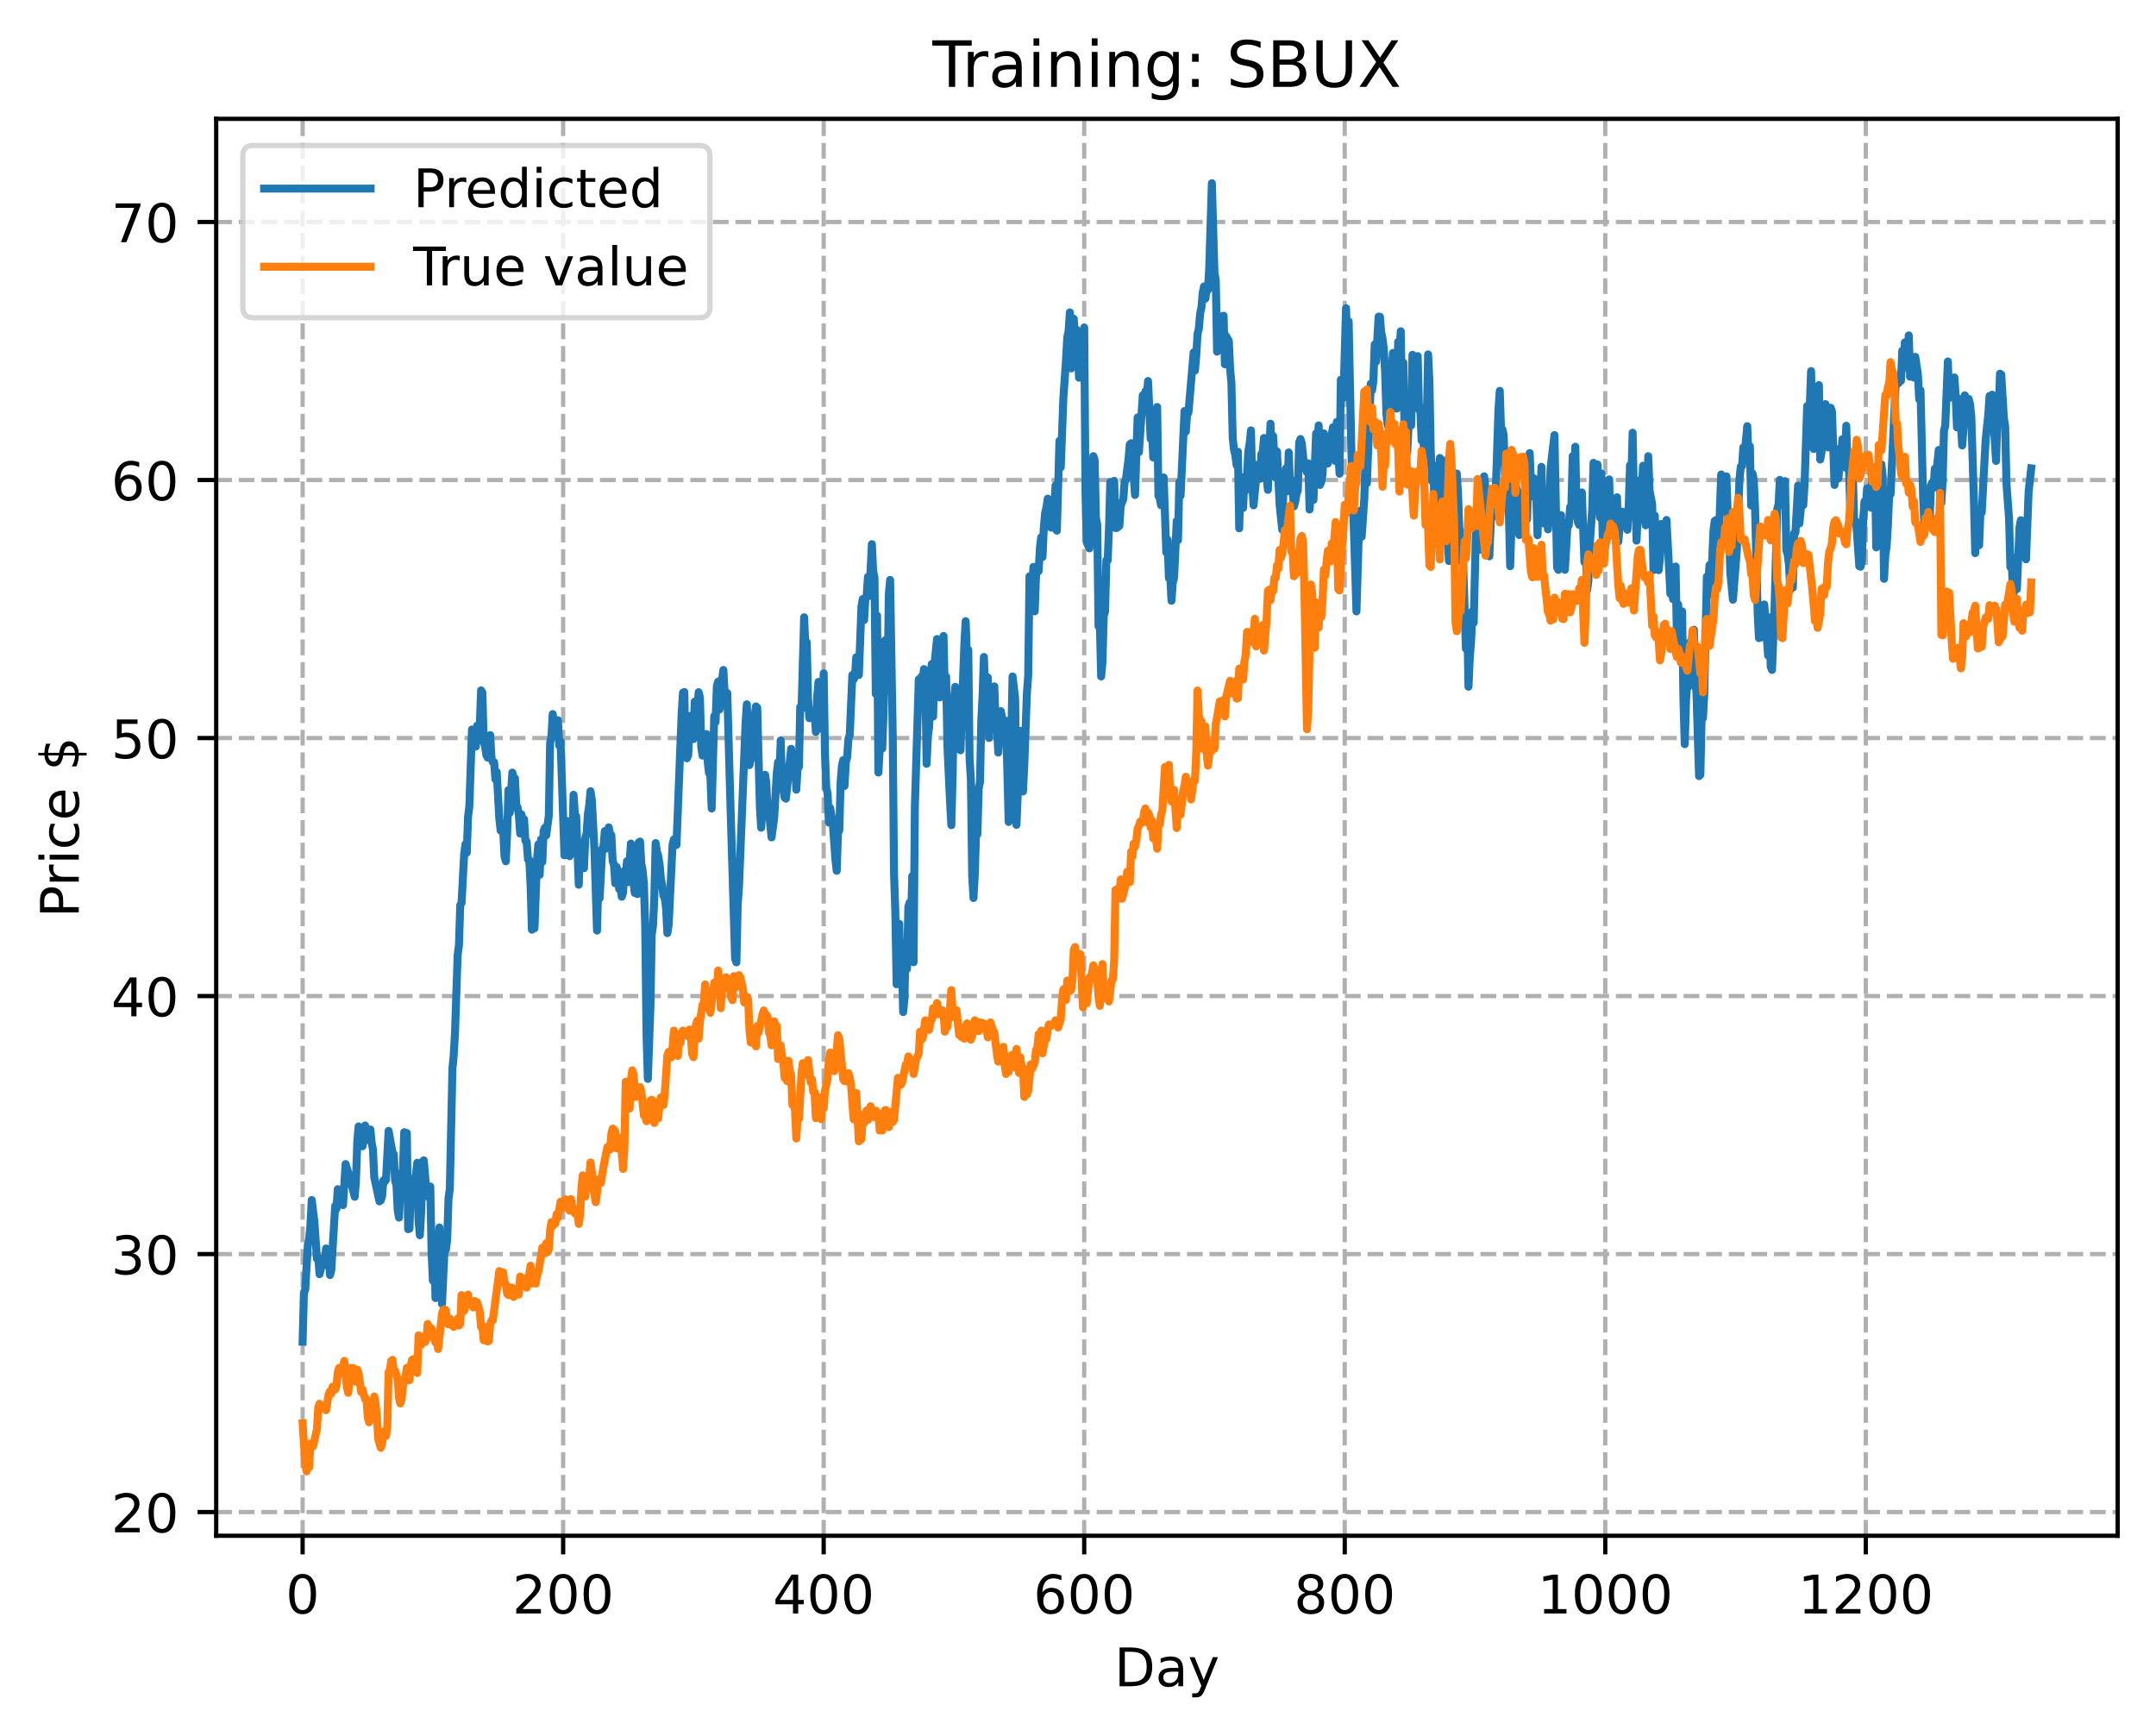<?xml version="1.0" encoding="utf-8" standalone="no"?>
<!DOCTYPE svg PUBLIC "-//W3C//DTD SVG 1.1//EN"
  "http://www.w3.org/Graphics/SVG/1.1/DTD/svg11.dtd">
<!-- Created with matplotlib (https://matplotlib.org/) -->
<svg height="325.986pt" version="1.1" viewBox="0 0 404.923 325.986" width="404.923pt" xmlns="http://www.w3.org/2000/svg" xmlns:xlink="http://www.w3.org/1999/xlink">
 <defs>
  <style type="text/css">
*{stroke-linecap:butt;stroke-linejoin:round;}
  </style>
 </defs>
 <g id="figure_1">
  <g id="patch_1">
   <path d="M 0 325.986 
L 404.923 325.986 
L 404.923 0 
L 0 0 
z
" style="fill:#ffffff;"/>
  </g>
  <g id="axes_1">
   <g id="patch_2">
    <path d="M 40.603 288.43 
L 397.723 288.43 
L 397.723 22.318 
L 40.603 22.318 
z
" style="fill:#ffffff;"/>
   </g>
   <g id="matplotlib.axis_1">
    <g id="xtick_1">
     <g id="line2d_1">
      <path clip-path="url(#p1f3e5a96b7)" d="M 56.836 288.43 
L 56.836 22.318 
" style="fill:none;stroke:#b0b0b0;stroke-dasharray:2.96,1.28;stroke-dashoffset:0;stroke-width:0.8;"/>
     </g>
     <g id="line2d_2">
      <defs>
       <path d="M 0 0 
L 0 3.5 
" id="m32156ca037" style="stroke:#000000;stroke-width:0.8;"/>
      </defs>
      <g>
       <use style="stroke:#000000;stroke-width:0.8;" x="56.836" xlink:href="#m32156ca037" y="288.43"/>
      </g>
     </g>
     <g id="text_1">
      <!-- 0 -->
      <defs>
       <path d="M 31.781 66.406 
Q 24.172 66.406 20.328 58.906 
Q 16.5 51.422 16.5 36.375 
Q 16.5 21.391 20.328 13.891 
Q 24.172 6.391 31.781 6.391 
Q 39.453 6.391 43.281 13.891 
Q 47.125 21.391 47.125 36.375 
Q 47.125 51.422 43.281 58.906 
Q 39.453 66.406 31.781 66.406 
z
M 31.781 74.219 
Q 44.047 74.219 50.516 64.516 
Q 56.984 54.828 56.984 36.375 
Q 56.984 17.969 50.516 8.266 
Q 44.047 -1.422 31.781 -1.422 
Q 19.531 -1.422 13.062 8.266 
Q 6.594 17.969 6.594 36.375 
Q 6.594 54.828 13.062 64.516 
Q 19.531 74.219 31.781 74.219 
z
" id="DejaVuSans-48"/>
      </defs>
      <g transform="translate(53.655 303.029)scale(0.1 -0.1)">
       <use xlink:href="#DejaVuSans-48"/>
      </g>
     </g>
    </g>
    <g id="xtick_2">
     <g id="line2d_3">
      <path clip-path="url(#p1f3e5a96b7)" d="M 105.766 288.43 
L 105.766 22.318 
" style="fill:none;stroke:#b0b0b0;stroke-dasharray:2.96,1.28;stroke-dashoffset:0;stroke-width:0.8;"/>
     </g>
     <g id="line2d_4">
      <g>
       <use style="stroke:#000000;stroke-width:0.8;" x="105.766" xlink:href="#m32156ca037" y="288.43"/>
      </g>
     </g>
     <g id="text_2">
      <!-- 200 -->
      <defs>
       <path d="M 19.188 8.297 
L 53.609 8.297 
L 53.609 0 
L 7.328 0 
L 7.328 8.297 
Q 12.938 14.109 22.625 23.891 
Q 32.328 33.688 34.812 36.531 
Q 39.547 41.844 41.422 45.531 
Q 43.312 49.219 43.312 52.781 
Q 43.312 58.594 39.234 62.25 
Q 35.156 65.922 28.609 65.922 
Q 23.969 65.922 18.812 64.312 
Q 13.672 62.703 7.812 59.422 
L 7.812 69.391 
Q 13.766 71.781 18.938 73 
Q 24.125 74.219 28.422 74.219 
Q 39.75 74.219 46.484 68.547 
Q 53.219 62.891 53.219 53.422 
Q 53.219 48.922 51.531 44.891 
Q 49.859 40.875 45.406 35.406 
Q 44.188 33.984 37.641 27.219 
Q 31.109 20.453 19.188 8.297 
z
" id="DejaVuSans-50"/>
      </defs>
      <g transform="translate(96.223 303.029)scale(0.1 -0.1)">
       <use xlink:href="#DejaVuSans-50"/>
       <use x="63.623" xlink:href="#DejaVuSans-48"/>
       <use x="127.246" xlink:href="#DejaVuSans-48"/>
      </g>
     </g>
    </g>
    <g id="xtick_3">
     <g id="line2d_5">
      <path clip-path="url(#p1f3e5a96b7)" d="M 154.697 288.43 
L 154.697 22.318 
" style="fill:none;stroke:#b0b0b0;stroke-dasharray:2.96,1.28;stroke-dashoffset:0;stroke-width:0.8;"/>
     </g>
     <g id="line2d_6">
      <g>
       <use style="stroke:#000000;stroke-width:0.8;" x="154.697" xlink:href="#m32156ca037" y="288.43"/>
      </g>
     </g>
     <g id="text_3">
      <!-- 400 -->
      <defs>
       <path d="M 37.797 64.312 
L 12.891 25.391 
L 37.797 25.391 
z
M 35.203 72.906 
L 47.609 72.906 
L 47.609 25.391 
L 58.016 25.391 
L 58.016 17.188 
L 47.609 17.188 
L 47.609 0 
L 37.797 0 
L 37.797 17.188 
L 4.891 17.188 
L 4.891 26.703 
z
" id="DejaVuSans-52"/>
      </defs>
      <g transform="translate(145.153 303.029)scale(0.1 -0.1)">
       <use xlink:href="#DejaVuSans-52"/>
       <use x="63.623" xlink:href="#DejaVuSans-48"/>
       <use x="127.246" xlink:href="#DejaVuSans-48"/>
      </g>
     </g>
    </g>
    <g id="xtick_4">
     <g id="line2d_7">
      <path clip-path="url(#p1f3e5a96b7)" d="M 203.628 288.43 
L 203.628 22.318 
" style="fill:none;stroke:#b0b0b0;stroke-dasharray:2.96,1.28;stroke-dashoffset:0;stroke-width:0.8;"/>
     </g>
     <g id="line2d_8">
      <g>
       <use style="stroke:#000000;stroke-width:0.8;" x="203.628" xlink:href="#m32156ca037" y="288.43"/>
      </g>
     </g>
     <g id="text_4">
      <!-- 600 -->
      <defs>
       <path d="M 33.016 40.375 
Q 26.375 40.375 22.484 35.828 
Q 18.609 31.297 18.609 23.391 
Q 18.609 15.531 22.484 10.953 
Q 26.375 6.391 33.016 6.391 
Q 39.656 6.391 43.531 10.953 
Q 47.406 15.531 47.406 23.391 
Q 47.406 31.297 43.531 35.828 
Q 39.656 40.375 33.016 40.375 
z
M 52.594 71.297 
L 52.594 62.312 
Q 48.875 64.062 45.094 64.984 
Q 41.312 65.922 37.594 65.922 
Q 27.828 65.922 22.672 59.328 
Q 17.531 52.734 16.797 39.406 
Q 19.672 43.656 24.016 45.922 
Q 28.375 48.188 33.594 48.188 
Q 44.578 48.188 50.953 41.516 
Q 57.328 34.859 57.328 23.391 
Q 57.328 12.156 50.688 5.359 
Q 44.047 -1.422 33.016 -1.422 
Q 20.359 -1.422 13.672 8.266 
Q 6.984 17.969 6.984 36.375 
Q 6.984 53.656 15.188 63.938 
Q 23.391 74.219 37.203 74.219 
Q 40.922 74.219 44.703 73.484 
Q 48.484 72.75 52.594 71.297 
z
" id="DejaVuSans-54"/>
      </defs>
      <g transform="translate(194.084 303.029)scale(0.1 -0.1)">
       <use xlink:href="#DejaVuSans-54"/>
       <use x="63.623" xlink:href="#DejaVuSans-48"/>
       <use x="127.246" xlink:href="#DejaVuSans-48"/>
      </g>
     </g>
    </g>
    <g id="xtick_5">
     <g id="line2d_9">
      <path clip-path="url(#p1f3e5a96b7)" d="M 252.558 288.43 
L 252.558 22.318 
" style="fill:none;stroke:#b0b0b0;stroke-dasharray:2.96,1.28;stroke-dashoffset:0;stroke-width:0.8;"/>
     </g>
     <g id="line2d_10">
      <g>
       <use style="stroke:#000000;stroke-width:0.8;" x="252.558" xlink:href="#m32156ca037" y="288.43"/>
      </g>
     </g>
     <g id="text_5">
      <!-- 800 -->
      <defs>
       <path d="M 31.781 34.625 
Q 24.75 34.625 20.719 30.859 
Q 16.703 27.094 16.703 20.516 
Q 16.703 13.922 20.719 10.156 
Q 24.75 6.391 31.781 6.391 
Q 38.812 6.391 42.859 10.172 
Q 46.922 13.969 46.922 20.516 
Q 46.922 27.094 42.891 30.859 
Q 38.875 34.625 31.781 34.625 
z
M 21.922 38.812 
Q 15.578 40.375 12.031 44.719 
Q 8.5 49.078 8.5 55.328 
Q 8.5 64.062 14.719 69.141 
Q 20.953 74.219 31.781 74.219 
Q 42.672 74.219 48.875 69.141 
Q 55.078 64.062 55.078 55.328 
Q 55.078 49.078 51.531 44.719 
Q 48 40.375 41.703 38.812 
Q 48.828 37.156 52.797 32.312 
Q 56.781 27.484 56.781 20.516 
Q 56.781 9.906 50.312 4.234 
Q 43.844 -1.422 31.781 -1.422 
Q 19.734 -1.422 13.25 4.234 
Q 6.781 9.906 6.781 20.516 
Q 6.781 27.484 10.781 32.312 
Q 14.797 37.156 21.922 38.812 
z
M 18.312 54.391 
Q 18.312 48.734 21.844 45.562 
Q 25.391 42.391 31.781 42.391 
Q 38.141 42.391 41.719 45.562 
Q 45.312 48.734 45.312 54.391 
Q 45.312 60.062 41.719 63.234 
Q 38.141 66.406 31.781 66.406 
Q 25.391 66.406 21.844 63.234 
Q 18.312 60.062 18.312 54.391 
z
" id="DejaVuSans-56"/>
      </defs>
      <g transform="translate(243.015 303.029)scale(0.1 -0.1)">
       <use xlink:href="#DejaVuSans-56"/>
       <use x="63.623" xlink:href="#DejaVuSans-48"/>
       <use x="127.246" xlink:href="#DejaVuSans-48"/>
      </g>
     </g>
    </g>
    <g id="xtick_6">
     <g id="line2d_11">
      <path clip-path="url(#p1f3e5a96b7)" d="M 301.489 288.43 
L 301.489 22.318 
" style="fill:none;stroke:#b0b0b0;stroke-dasharray:2.96,1.28;stroke-dashoffset:0;stroke-width:0.8;"/>
     </g>
     <g id="line2d_12">
      <g>
       <use style="stroke:#000000;stroke-width:0.8;" x="301.489" xlink:href="#m32156ca037" y="288.43"/>
      </g>
     </g>
     <g id="text_6">
      <!-- 1000 -->
      <defs>
       <path d="M 12.406 8.297 
L 28.516 8.297 
L 28.516 63.922 
L 10.984 60.406 
L 10.984 69.391 
L 28.422 72.906 
L 38.281 72.906 
L 38.281 8.297 
L 54.391 8.297 
L 54.391 0 
L 12.406 0 
z
" id="DejaVuSans-49"/>
      </defs>
      <g transform="translate(288.764 303.029)scale(0.1 -0.1)">
       <use xlink:href="#DejaVuSans-49"/>
       <use x="63.623" xlink:href="#DejaVuSans-48"/>
       <use x="127.246" xlink:href="#DejaVuSans-48"/>
       <use x="190.869" xlink:href="#DejaVuSans-48"/>
      </g>
     </g>
    </g>
    <g id="xtick_7">
     <g id="line2d_13">
      <path clip-path="url(#p1f3e5a96b7)" d="M 350.419 288.43 
L 350.419 22.318 
" style="fill:none;stroke:#b0b0b0;stroke-dasharray:2.96,1.28;stroke-dashoffset:0;stroke-width:0.8;"/>
     </g>
     <g id="line2d_14">
      <g>
       <use style="stroke:#000000;stroke-width:0.8;" x="350.419" xlink:href="#m32156ca037" y="288.43"/>
      </g>
     </g>
     <g id="text_7">
      <!-- 1200 -->
      <g transform="translate(337.694 303.029)scale(0.1 -0.1)">
       <use xlink:href="#DejaVuSans-49"/>
       <use x="63.623" xlink:href="#DejaVuSans-50"/>
       <use x="127.246" xlink:href="#DejaVuSans-48"/>
       <use x="190.869" xlink:href="#DejaVuSans-48"/>
      </g>
     </g>
    </g>
    <g id="text_8">
     <!-- Day -->
     <defs>
      <path d="M 19.672 64.797 
L 19.672 8.109 
L 31.594 8.109 
Q 46.688 8.109 53.688 14.938 
Q 60.688 21.781 60.688 36.531 
Q 60.688 51.172 53.688 57.984 
Q 46.688 64.797 31.594 64.797 
z
M 9.812 72.906 
L 30.078 72.906 
Q 51.266 72.906 61.172 64.094 
Q 71.094 55.281 71.094 36.531 
Q 71.094 17.672 61.125 8.828 
Q 51.172 0 30.078 0 
L 9.812 0 
z
" id="DejaVuSans-68"/>
      <path d="M 34.281 27.484 
Q 23.391 27.484 19.188 25 
Q 14.984 22.516 14.984 16.5 
Q 14.984 11.719 18.141 8.906 
Q 21.297 6.109 26.703 6.109 
Q 34.188 6.109 38.703 11.406 
Q 43.219 16.703 43.219 25.484 
L 43.219 27.484 
z
M 52.203 31.203 
L 52.203 0 
L 43.219 0 
L 43.219 8.297 
Q 40.141 3.328 35.547 0.953 
Q 30.953 -1.422 24.312 -1.422 
Q 15.922 -1.422 10.953 3.297 
Q 6 8.016 6 15.922 
Q 6 25.141 12.172 29.828 
Q 18.359 34.516 30.609 34.516 
L 43.219 34.516 
L 43.219 35.406 
Q 43.219 41.609 39.141 45 
Q 35.062 48.391 27.688 48.391 
Q 23 48.391 18.547 47.266 
Q 14.109 46.141 10.016 43.891 
L 10.016 52.203 
Q 14.938 54.109 19.578 55.047 
Q 24.219 56 28.609 56 
Q 40.484 56 46.344 49.844 
Q 52.203 43.703 52.203 31.203 
z
" id="DejaVuSans-97"/>
      <path d="M 32.172 -5.078 
Q 28.375 -14.844 24.75 -17.812 
Q 21.141 -20.797 15.094 -20.797 
L 7.906 -20.797 
L 7.906 -13.281 
L 13.188 -13.281 
Q 16.891 -13.281 18.938 -11.516 
Q 21 -9.766 23.484 -3.219 
L 25.094 0.875 
L 2.984 54.688 
L 12.5 54.688 
L 29.594 11.922 
L 46.688 54.688 
L 56.203 54.688 
z
" id="DejaVuSans-121"/>
     </defs>
     <g transform="translate(209.29 316.707)scale(0.1 -0.1)">
      <use xlink:href="#DejaVuSans-68"/>
      <use x="77.002" xlink:href="#DejaVuSans-97"/>
      <use x="138.281" xlink:href="#DejaVuSans-121"/>
     </g>
    </g>
   </g>
   <g id="matplotlib.axis_2">
    <g id="ytick_1">
     <g id="line2d_15">
      <path clip-path="url(#p1f3e5a96b7)" d="M 40.603 283.991 
L 397.723 283.991 
" style="fill:none;stroke:#b0b0b0;stroke-dasharray:2.96,1.28;stroke-dashoffset:0;stroke-width:0.8;"/>
     </g>
     <g id="line2d_16">
      <defs>
       <path d="M 0 0 
L -3.5 0 
" id="m6ed786e1c2" style="stroke:#000000;stroke-width:0.8;"/>
      </defs>
      <g>
       <use style="stroke:#000000;stroke-width:0.8;" x="40.603" xlink:href="#m6ed786e1c2" y="283.991"/>
      </g>
     </g>
     <g id="text_9">
      <!-- 20 -->
      <g transform="translate(20.878 287.79)scale(0.1 -0.1)">
       <use xlink:href="#DejaVuSans-50"/>
       <use x="63.623" xlink:href="#DejaVuSans-48"/>
      </g>
     </g>
    </g>
    <g id="ytick_2">
     <g id="line2d_17">
      <path clip-path="url(#p1f3e5a96b7)" d="M 40.603 235.531 
L 397.723 235.531 
" style="fill:none;stroke:#b0b0b0;stroke-dasharray:2.96,1.28;stroke-dashoffset:0;stroke-width:0.8;"/>
     </g>
     <g id="line2d_18">
      <g>
       <use style="stroke:#000000;stroke-width:0.8;" x="40.603" xlink:href="#m6ed786e1c2" y="235.531"/>
      </g>
     </g>
     <g id="text_10">
      <!-- 30 -->
      <defs>
       <path d="M 40.578 39.312 
Q 47.656 37.797 51.625 33 
Q 55.609 28.219 55.609 21.188 
Q 55.609 10.406 48.188 4.484 
Q 40.766 -1.422 27.094 -1.422 
Q 22.516 -1.422 17.656 -0.516 
Q 12.797 0.391 7.625 2.203 
L 7.625 11.719 
Q 11.719 9.328 16.594 8.109 
Q 21.484 6.891 26.812 6.891 
Q 36.078 6.891 40.938 10.547 
Q 45.797 14.203 45.797 21.188 
Q 45.797 27.641 41.281 31.266 
Q 36.766 34.906 28.719 34.906 
L 20.219 34.906 
L 20.219 43.016 
L 29.109 43.016 
Q 36.375 43.016 40.234 45.922 
Q 44.094 48.828 44.094 54.297 
Q 44.094 59.906 40.109 62.906 
Q 36.141 65.922 28.719 65.922 
Q 24.656 65.922 20.016 65.031 
Q 15.375 64.156 9.812 62.312 
L 9.812 71.094 
Q 15.438 72.656 20.344 73.438 
Q 25.25 74.219 29.594 74.219 
Q 40.828 74.219 47.359 69.109 
Q 53.906 64.016 53.906 55.328 
Q 53.906 49.266 50.438 45.094 
Q 46.969 40.922 40.578 39.312 
z
" id="DejaVuSans-51"/>
      </defs>
      <g transform="translate(20.878 239.33)scale(0.1 -0.1)">
       <use xlink:href="#DejaVuSans-51"/>
       <use x="63.623" xlink:href="#DejaVuSans-48"/>
      </g>
     </g>
    </g>
    <g id="ytick_3">
     <g id="line2d_19">
      <path clip-path="url(#p1f3e5a96b7)" d="M 40.603 187.072 
L 397.723 187.072 
" style="fill:none;stroke:#b0b0b0;stroke-dasharray:2.96,1.28;stroke-dashoffset:0;stroke-width:0.8;"/>
     </g>
     <g id="line2d_20">
      <g>
       <use style="stroke:#000000;stroke-width:0.8;" x="40.603" xlink:href="#m6ed786e1c2" y="187.072"/>
      </g>
     </g>
     <g id="text_11">
      <!-- 40 -->
      <g transform="translate(20.878 190.871)scale(0.1 -0.1)">
       <use xlink:href="#DejaVuSans-52"/>
       <use x="63.623" xlink:href="#DejaVuSans-48"/>
      </g>
     </g>
    </g>
    <g id="ytick_4">
     <g id="line2d_21">
      <path clip-path="url(#p1f3e5a96b7)" d="M 40.603 138.612 
L 397.723 138.612 
" style="fill:none;stroke:#b0b0b0;stroke-dasharray:2.96,1.28;stroke-dashoffset:0;stroke-width:0.8;"/>
     </g>
     <g id="line2d_22">
      <g>
       <use style="stroke:#000000;stroke-width:0.8;" x="40.603" xlink:href="#m6ed786e1c2" y="138.612"/>
      </g>
     </g>
     <g id="text_12">
      <!-- 50 -->
      <defs>
       <path d="M 10.797 72.906 
L 49.516 72.906 
L 49.516 64.594 
L 19.828 64.594 
L 19.828 46.734 
Q 21.969 47.469 24.109 47.828 
Q 26.266 48.188 28.422 48.188 
Q 40.625 48.188 47.75 41.5 
Q 54.891 34.812 54.891 23.391 
Q 54.891 11.625 47.562 5.094 
Q 40.234 -1.422 26.906 -1.422 
Q 22.312 -1.422 17.547 -0.641 
Q 12.797 0.141 7.719 1.703 
L 7.719 11.625 
Q 12.109 9.234 16.797 8.062 
Q 21.484 6.891 26.703 6.891 
Q 35.156 6.891 40.078 11.328 
Q 45.016 15.766 45.016 23.391 
Q 45.016 31 40.078 35.438 
Q 35.156 39.891 26.703 39.891 
Q 22.75 39.891 18.812 39.016 
Q 14.891 38.141 10.797 36.281 
z
" id="DejaVuSans-53"/>
      </defs>
      <g transform="translate(20.878 142.411)scale(0.1 -0.1)">
       <use xlink:href="#DejaVuSans-53"/>
       <use x="63.623" xlink:href="#DejaVuSans-48"/>
      </g>
     </g>
    </g>
    <g id="ytick_5">
     <g id="line2d_23">
      <path clip-path="url(#p1f3e5a96b7)" d="M 40.603 90.153 
L 397.723 90.153 
" style="fill:none;stroke:#b0b0b0;stroke-dasharray:2.96,1.28;stroke-dashoffset:0;stroke-width:0.8;"/>
     </g>
     <g id="line2d_24">
      <g>
       <use style="stroke:#000000;stroke-width:0.8;" x="40.603" xlink:href="#m6ed786e1c2" y="90.153"/>
      </g>
     </g>
     <g id="text_13">
      <!-- 60 -->
      <g transform="translate(20.878 93.952)scale(0.1 -0.1)">
       <use xlink:href="#DejaVuSans-54"/>
       <use x="63.623" xlink:href="#DejaVuSans-48"/>
      </g>
     </g>
    </g>
    <g id="ytick_6">
     <g id="line2d_25">
      <path clip-path="url(#p1f3e5a96b7)" d="M 40.603 41.693 
L 397.723 41.693 
" style="fill:none;stroke:#b0b0b0;stroke-dasharray:2.96,1.28;stroke-dashoffset:0;stroke-width:0.8;"/>
     </g>
     <g id="line2d_26">
      <g>
       <use style="stroke:#000000;stroke-width:0.8;" x="40.603" xlink:href="#m6ed786e1c2" y="41.693"/>
      </g>
     </g>
     <g id="text_14">
      <!-- 70 -->
      <defs>
       <path d="M 8.203 72.906 
L 55.078 72.906 
L 55.078 68.703 
L 28.609 0 
L 18.312 0 
L 43.219 64.594 
L 8.203 64.594 
z
" id="DejaVuSans-55"/>
      </defs>
      <g transform="translate(20.878 45.492)scale(0.1 -0.1)">
       <use xlink:href="#DejaVuSans-55"/>
       <use x="63.623" xlink:href="#DejaVuSans-48"/>
      </g>
     </g>
    </g>
    <g id="text_15">
     <!-- Price $ -->
     <defs>
      <path d="M 19.672 64.797 
L 19.672 37.406 
L 32.078 37.406 
Q 38.969 37.406 42.719 40.969 
Q 46.484 44.531 46.484 51.125 
Q 46.484 57.672 42.719 61.234 
Q 38.969 64.797 32.078 64.797 
z
M 9.812 72.906 
L 32.078 72.906 
Q 44.344 72.906 50.609 67.359 
Q 56.891 61.812 56.891 51.125 
Q 56.891 40.328 50.609 34.812 
Q 44.344 29.297 32.078 29.297 
L 19.672 29.297 
L 19.672 0 
L 9.812 0 
z
" id="DejaVuSans-80"/>
      <path d="M 41.109 46.297 
Q 39.594 47.172 37.812 47.578 
Q 36.031 48 33.891 48 
Q 26.266 48 22.188 43.047 
Q 18.109 38.094 18.109 28.812 
L 18.109 0 
L 9.078 0 
L 9.078 54.688 
L 18.109 54.688 
L 18.109 46.188 
Q 20.953 51.172 25.484 53.578 
Q 30.031 56 36.531 56 
Q 37.453 56 38.578 55.875 
Q 39.703 55.766 41.062 55.516 
z
" id="DejaVuSans-114"/>
      <path d="M 9.422 54.688 
L 18.406 54.688 
L 18.406 0 
L 9.422 0 
z
M 9.422 75.984 
L 18.406 75.984 
L 18.406 64.594 
L 9.422 64.594 
z
" id="DejaVuSans-105"/>
      <path d="M 48.781 52.594 
L 48.781 44.188 
Q 44.969 46.297 41.141 47.344 
Q 37.312 48.391 33.406 48.391 
Q 24.656 48.391 19.812 42.844 
Q 14.984 37.312 14.984 27.297 
Q 14.984 17.281 19.812 11.734 
Q 24.656 6.203 33.406 6.203 
Q 37.312 6.203 41.141 7.25 
Q 44.969 8.297 48.781 10.406 
L 48.781 2.094 
Q 45.016 0.344 40.984 -0.531 
Q 36.969 -1.422 32.422 -1.422 
Q 20.062 -1.422 12.781 6.344 
Q 5.516 14.109 5.516 27.297 
Q 5.516 40.672 12.859 48.328 
Q 20.219 56 33.016 56 
Q 37.156 56 41.109 55.141 
Q 45.062 54.297 48.781 52.594 
z
" id="DejaVuSans-99"/>
      <path d="M 56.203 29.594 
L 56.203 25.203 
L 14.891 25.203 
Q 15.484 15.922 20.484 11.062 
Q 25.484 6.203 34.422 6.203 
Q 39.594 6.203 44.453 7.469 
Q 49.312 8.734 54.109 11.281 
L 54.109 2.781 
Q 49.266 0.734 44.188 -0.344 
Q 39.109 -1.422 33.891 -1.422 
Q 20.797 -1.422 13.156 6.188 
Q 5.516 13.812 5.516 26.812 
Q 5.516 40.234 12.766 48.109 
Q 20.016 56 32.328 56 
Q 43.359 56 49.781 48.891 
Q 56.203 41.797 56.203 29.594 
z
M 47.219 32.234 
Q 47.125 39.594 43.094 43.984 
Q 39.062 48.391 32.422 48.391 
Q 24.906 48.391 20.391 44.141 
Q 15.875 39.891 15.188 32.172 
z
" id="DejaVuSans-101"/>
      <path id="DejaVuSans-32"/>
      <path d="M 33.797 -14.703 
L 28.906 -14.703 
L 28.859 0 
Q 23.734 0.094 18.609 1.188 
Q 13.484 2.297 8.297 4.5 
L 8.297 13.281 
Q 13.281 10.156 18.375 8.562 
Q 23.484 6.984 28.906 6.938 
L 28.906 29.203 
Q 18.109 30.953 13.203 35.156 
Q 8.297 39.359 8.297 46.688 
Q 8.297 54.641 13.625 59.219 
Q 18.953 63.812 28.906 64.5 
L 28.906 75.984 
L 33.797 75.984 
L 33.797 64.656 
Q 38.328 64.453 42.578 63.688 
Q 46.828 62.938 50.875 61.625 
L 50.875 53.078 
Q 46.828 55.125 42.547 56.25 
Q 38.281 57.375 33.797 57.562 
L 33.797 36.719 
Q 44.875 35.016 50.094 30.609 
Q 55.328 26.219 55.328 18.609 
Q 55.328 10.359 49.781 5.594 
Q 44.234 0.828 33.797 0.094 
z
M 28.906 37.594 
L 28.906 57.625 
Q 23.25 56.984 20.266 54.391 
Q 17.281 51.812 17.281 47.516 
Q 17.281 43.312 20.031 40.969 
Q 22.797 38.625 28.906 37.594 
z
M 33.797 28.219 
L 33.797 7.078 
Q 39.984 7.906 43.141 10.594 
Q 46.297 13.281 46.297 17.672 
Q 46.297 21.969 43.281 24.5 
Q 40.281 27.047 33.797 28.219 
z
" id="DejaVuSans-36"/>
     </defs>
     <g transform="translate(14.798 172.342)rotate(-90)scale(0.1 -0.1)">
      <use xlink:href="#DejaVuSans-80"/>
      <use x="58.553" xlink:href="#DejaVuSans-114"/>
      <use x="99.666" xlink:href="#DejaVuSans-105"/>
      <use x="127.449" xlink:href="#DejaVuSans-99"/>
      <use x="182.43" xlink:href="#DejaVuSans-101"/>
      <use x="243.953" xlink:href="#DejaVuSans-32"/>
      <use x="275.74" xlink:href="#DejaVuSans-36"/>
     </g>
    </g>
   </g>
   <g id="line2d_27">
    <path clip-path="url(#p1f3e5a96b7)" d="M 56.836 251.981 
L 57.081 242.782 
L 57.325 242.277 
L 57.814 233.781 
L 58.059 232.774 
L 58.304 230.096 
L 58.548 225.381 
L 59.038 229.363 
L 59.527 236.412 
L 59.772 236.215 
L 60.016 239.304 
L 60.261 238.308 
L 60.506 236.408 
L 60.995 237.585 
L 61.24 234.478 
L 61.729 235.846 
L 61.974 239.478 
L 62.218 238.598 
L 62.952 226.486 
L 63.197 227.017 
L 63.441 223.343 
L 63.686 224.944 
L 63.931 224.988 
L 64.42 226.33 
L 64.909 218.627 
L 65.888 221.797 
L 66.622 224.775 
L 66.867 221.412 
L 67.111 214.246 
L 67.356 211.56 
L 67.601 212.388 
L 68.09 215.284 
L 68.579 211.383 
L 68.824 212.963 
L 69.069 213.433 
L 69.313 214.159 
L 69.558 212.141 
L 69.802 214.643 
L 70.047 215.917 
L 70.292 221.133 
L 71.27 225.635 
L 71.515 225.441 
L 71.76 224.7 
L 72.004 221.703 
L 72.249 221.913 
L 72.494 221.613 
L 72.983 212.396 
L 73.717 216.452 
L 73.962 216.767 
L 74.206 221.799 
L 74.451 222.499 
L 74.696 227.323 
L 74.94 228.686 
L 75.185 223.148 
L 75.429 220.442 
L 75.674 219.853 
L 75.919 212.643 
L 76.163 214.1 
L 76.408 212.791 
L 76.653 230.849 
L 76.897 230.777 
L 77.142 224.531 
L 77.387 222.796 
L 77.631 222.43 
L 78.121 220.562 
L 78.365 218.39 
L 78.61 229.256 
L 78.855 231.989 
L 79.099 227.712 
L 79.344 218.159 
L 79.589 217.929 
L 80.078 223.629 
L 80.323 224.544 
L 80.567 224.932 
L 80.812 222.843 
L 81.056 235.21 
L 81.301 240.524 
L 81.546 234.206 
L 81.79 243.79 
L 82.524 230.537 
L 82.769 240.774 
L 83.014 244.887 
L 83.503 234.215 
L 83.748 234.706 
L 83.992 232.692 
L 84.237 225.041 
L 84.482 223.308 
L 84.971 200.693 
L 85.216 198.16 
L 85.46 193.864 
L 85.95 179.397 
L 86.194 177.539 
L 86.439 170.019 
L 86.684 169.611 
L 87.173 160.478 
L 87.417 158.553 
L 87.662 160.143 
L 87.907 153.424 
L 88.151 151.389 
L 88.641 137.017 
L 88.885 137.683 
L 89.13 139.337 
L 89.375 140.208 
L 89.619 136.284 
L 89.864 137.986 
L 90.109 136.375 
L 90.353 129.663 
L 90.598 130.096 
L 90.843 139.283 
L 91.087 140.105 
L 91.332 141.771 
L 91.577 142.287 
L 92.066 138.054 
L 92.311 142.469 
L 92.555 143.109 
L 92.8 143.161 
L 93.044 146.358 
L 93.289 144.996 
L 93.778 153.782 
L 94.023 155.99 
L 94.268 154.704 
L 94.512 156.149 
L 94.757 160.896 
L 95.002 161.756 
L 95.246 156.542 
L 95.491 148.392 
L 95.736 152.663 
L 96.225 145.102 
L 96.47 146.206 
L 96.714 146.173 
L 96.959 151.205 
L 97.204 151.619 
L 97.448 153.083 
L 97.693 156.564 
L 97.938 152.94 
L 98.182 154.438 
L 98.427 153.858 
L 98.672 157.885 
L 98.916 158.073 
L 99.161 161.417 
L 99.405 161.519 
L 99.65 166.196 
L 99.895 174.608 
L 100.139 173.764 
L 100.384 174.34 
L 100.873 161.139 
L 101.118 158.58 
L 101.363 164.296 
L 101.607 157.669 
L 101.852 161.888 
L 102.097 156.049 
L 102.341 155.447 
L 102.586 156.89 
L 103.075 153.153 
L 103.32 139.548 
L 103.565 138.344 
L 103.809 134.106 
L 104.054 136.635 
L 104.299 135.318 
L 104.543 136.369 
L 104.788 135.267 
L 105.032 140.005 
L 105.277 139.223 
L 106.011 160.633 
L 106.256 160.603 
L 106.5 154.208 
L 106.745 160.141 
L 106.99 160.805 
L 107.234 157.949 
L 107.479 158.202 
L 107.724 149.268 
L 107.968 152.97 
L 108.213 153.306 
L 108.702 166.165 
L 108.947 158.21 
L 109.192 161.822 
L 109.436 160.024 
L 109.681 163.062 
L 109.926 157.392 
L 110.17 156.489 
L 110.415 152.917 
L 110.66 151.279 
L 110.904 148.599 
L 111.149 150.219 
L 111.638 159.456 
L 112.127 174.778 
L 112.372 165.673 
L 112.617 168.706 
L 113.106 159.429 
L 113.351 158.94 
L 113.595 156.082 
L 113.84 159.386 
L 114.085 158.969 
L 114.329 155.392 
L 114.574 156.62 
L 114.819 156.837 
L 115.063 161.728 
L 115.308 162.357 
L 115.553 165.903 
L 115.797 162.814 
L 116.042 163.658 
L 116.287 166.979 
L 116.531 166.76 
L 116.776 168.421 
L 117.02 167.645 
L 117.265 163.552 
L 117.51 164.573 
L 117.754 161.747 
L 117.999 165.675 
L 118.488 158.43 
L 118.978 165.788 
L 119.222 167.722 
L 119.467 167.416 
L 119.712 167.922 
L 119.956 158.242 
L 120.201 158.05 
L 120.446 162.202 
L 120.69 163.471 
L 120.935 166.038 
L 121.18 174.167 
L 121.424 194.221 
L 121.669 202.623 
L 122.158 189.041 
L 122.403 175.523 
L 122.648 173.813 
L 122.892 168.398 
L 123.137 158.343 
L 123.381 159.986 
L 123.626 160.743 
L 123.871 162.329 
L 124.115 164.899 
L 124.36 166.226 
L 124.605 168.216 
L 124.849 168.701 
L 125.094 170.582 
L 125.339 175.248 
L 125.583 173.703 
L 126.317 158.615 
L 126.562 157.653 
L 126.807 158.002 
L 127.051 158.7 
L 128.03 133.85 
L 128.275 130.085 
L 128.519 129.971 
L 128.764 141.581 
L 129.008 142.419 
L 129.253 141.887 
L 129.498 135.963 
L 129.742 134.445 
L 129.987 138.53 
L 130.232 138.807 
L 130.476 131.77 
L 130.721 137.432 
L 131.21 130.005 
L 131.455 130.979 
L 131.7 140.227 
L 131.944 141.916 
L 132.189 138.773 
L 132.434 139.714 
L 132.678 137.87 
L 132.923 143.124 
L 133.168 145.234 
L 133.412 145.502 
L 133.657 151.854 
L 134.146 134.477 
L 134.391 135.61 
L 134.636 128.841 
L 134.88 128.007 
L 135.125 133.255 
L 135.369 131.62 
L 135.614 127.587 
L 135.859 125.833 
L 136.103 130.346 
L 136.348 130.538 
L 136.593 130.161 
L 137.082 147.525 
L 138.061 180.07 
L 138.305 180.737 
L 138.55 169.908 
L 138.795 166.475 
L 140.018 135.994 
L 140.263 132.278 
L 140.752 143.695 
L 141.241 141.537 
L 141.486 136.408 
L 141.975 132.674 
L 142.22 132.932 
L 142.709 151.474 
L 142.954 155.46 
L 143.688 145.517 
L 143.932 147.128 
L 144.177 153.178 
L 144.422 152.503 
L 144.911 157.271 
L 145.4 153.583 
L 145.89 145.189 
L 146.134 143.134 
L 146.379 145.814 
L 146.624 139.069 
L 146.868 146.735 
L 147.357 149.796 
L 147.602 150 
L 148.336 143.096 
L 148.581 140.634 
L 148.825 143.846 
L 149.07 143.046 
L 149.315 143.037 
L 149.559 148.313 
L 149.804 144.135 
L 150.049 144.027 
L 150.293 132.769 
L 150.538 133.155 
L 151.027 115.932 
L 151.272 121.918 
L 151.517 120.607 
L 151.761 131.188 
L 152.006 134.885 
L 152.251 134.04 
L 152.495 133.841 
L 152.74 135.011 
L 152.984 133.543 
L 153.229 137.476 
L 153.474 130.921 
L 153.718 128.07 
L 153.963 129.716 
L 154.452 136.958 
L 154.697 126.465 
L 154.942 141.507 
L 155.186 147.961 
L 155.431 148.979 
L 155.676 154.481 
L 155.92 151.753 
L 156.41 154.593 
L 156.899 161.389 
L 157.144 163.553 
L 157.388 156.466 
L 157.633 155.947 
L 157.878 146.857 
L 158.122 143.859 
L 158.367 142.755 
L 158.612 147.615 
L 158.856 143.158 
L 159.101 142.269 
L 159.345 138.753 
L 159.59 138.075 
L 160.079 126.786 
L 160.324 127.588 
L 160.569 127.091 
L 160.813 123.442 
L 161.303 126.761 
L 161.792 113.914 
L 162.037 112.505 
L 162.281 116.464 
L 162.526 112.442 
L 162.771 111.887 
L 163.015 108.343 
L 163.26 111.927 
L 163.749 102.198 
L 163.994 107.336 
L 164.239 108.517 
L 164.483 130.333 
L 164.728 115.62 
L 164.972 145.1 
L 165.462 136.341 
L 165.706 140.574 
L 165.951 133.498 
L 166.196 120.277 
L 166.685 129.789 
L 166.93 111.553 
L 167.174 108.917 
L 167.664 137.956 
L 167.908 163.994 
L 168.153 171.318 
L 168.398 184.862 
L 168.642 174.442 
L 168.887 173.502 
L 169.132 183.886 
L 169.376 179.227 
L 169.621 190.085 
L 169.866 187.524 
L 170.11 177.036 
L 170.355 181.968 
L 170.6 170.284 
L 170.844 169.513 
L 171.089 173.825 
L 171.333 164.534 
L 171.578 180.719 
L 171.823 151.433 
L 172.557 127.594 
L 172.801 132.421 
L 173.046 127.088 
L 173.291 127.619 
L 173.535 125.663 
L 173.78 127.09 
L 174.025 143.456 
L 174.269 138.285 
L 174.514 136.407 
L 174.759 126.911 
L 175.003 124.711 
L 175.248 134.582 
L 175.493 124.889 
L 175.982 120.019 
L 176.227 121.399 
L 176.471 130.994 
L 176.96 124.683 
L 177.205 119.446 
L 177.45 130.177 
L 177.694 127.075 
L 177.939 140.21 
L 178.428 150.541 
L 178.673 154.979 
L 178.918 145.674 
L 179.162 131.716 
L 179.407 128.989 
L 180.386 140.916 
L 181.12 120.894 
L 181.364 116.671 
L 181.609 123.629 
L 181.854 122.051 
L 182.098 142.472 
L 182.343 146.402 
L 182.588 164.41 
L 182.832 168.663 
L 183.077 164.147 
L 183.321 156.163 
L 183.566 156.689 
L 183.811 148.124 
L 184.055 146.849 
L 184.3 135.247 
L 184.545 130.568 
L 184.789 123.391 
L 185.034 129.796 
L 185.279 127.152 
L 185.523 127.245 
L 185.768 138.599 
L 186.013 129.59 
L 186.257 136.144 
L 186.747 128.907 
L 186.991 135.941 
L 187.236 135.92 
L 187.481 141.341 
L 187.97 133.566 
L 188.215 134.831 
L 188.459 139.048 
L 188.704 135.795 
L 188.948 135.375 
L 189.438 154.376 
L 189.682 140.047 
L 189.927 138.341 
L 190.172 127.04 
L 190.661 131.267 
L 190.906 154.92 
L 191.64 137.272 
L 192.129 148.646 
L 192.374 143.661 
L 192.863 130.159 
L 193.108 126.934 
L 193.352 108.239 
L 193.597 114.069 
L 193.842 111.084 
L 194.086 106.479 
L 194.331 114.815 
L 194.575 108.141 
L 194.82 106.903 
L 195.065 107.267 
L 195.309 102.863 
L 195.554 100.903 
L 195.799 104.613 
L 196.043 99.028 
L 196.288 96.361 
L 196.533 95.279 
L 196.777 93.659 
L 197.022 97.978 
L 197.267 99.003 
L 197.511 99.107 
L 197.756 96.308 
L 198.001 95.145 
L 198.245 91.164 
L 198.49 99.666 
L 198.979 82.796 
L 199.224 87.762 
L 199.713 74.757 
L 200.203 67.731 
L 200.447 63.347 
L 200.692 62.236 
L 200.936 58.677 
L 201.181 69.189 
L 201.426 62.596 
L 201.67 59.866 
L 201.915 64.404 
L 202.16 61.879 
L 202.404 63.559 
L 202.649 70.941 
L 202.894 63.725 
L 203.138 64.068 
L 203.383 65.053 
L 203.628 61.533 
L 203.872 92.743 
L 204.117 101.911 
L 204.606 102.988 
L 205.34 85.672 
L 205.585 86.391 
L 205.83 97.279 
L 206.074 98.504 
L 206.319 117.624 
L 206.563 117.11 
L 206.808 127.045 
L 207.053 124.395 
L 207.297 115.659 
L 207.542 114.876 
L 207.787 105.234 
L 208.031 105.249 
L 208.276 99.422 
L 208.521 90.556 
L 208.765 91.882 
L 209.255 90.312 
L 209.499 99.164 
L 209.744 99.159 
L 210.233 98.758 
L 210.478 95.047 
L 210.967 93.724 
L 211.212 90.592 
L 211.457 89.994 
L 211.946 86.265 
L 212.191 83.462 
L 212.435 83.248 
L 212.68 88.966 
L 212.924 89.456 
L 213.169 92.959 
L 213.658 78.404 
L 213.903 84.927 
L 214.637 74.223 
L 214.882 75.266 
L 215.126 73.49 
L 215.371 74.893 
L 215.616 71.563 
L 216.105 82.412 
L 216.35 80.46 
L 216.594 85.925 
L 216.839 80.167 
L 217.084 79.595 
L 217.328 76.436 
L 217.573 93.136 
L 217.818 93.531 
L 218.062 94.897 
L 218.551 89.681 
L 219.041 103.745 
L 219.285 101.351 
L 219.53 108.569 
L 219.775 108.139 
L 220.019 112.835 
L 220.264 109.436 
L 220.509 108.483 
L 220.998 97.871 
L 221.243 101.458 
L 221.487 90.587 
L 221.732 93.092 
L 222.466 77.203 
L 222.711 81.063 
L 222.955 77.837 
L 223.2 77.499 
L 224.179 66.182 
L 224.423 69.601 
L 224.668 66.821 
L 224.912 62.729 
L 225.157 61.728 
L 225.402 58.897 
L 225.646 57.749 
L 225.891 54.91 
L 226.136 53.791 
L 226.38 56.09 
L 226.625 54.213 
L 226.87 54.458 
L 227.114 50.089 
L 227.604 34.414 
L 228.093 51.338 
L 228.338 52.6 
L 228.582 66.045 
L 228.827 64.353 
L 229.072 65.633 
L 229.316 64.023 
L 229.561 59.377 
L 229.806 59.301 
L 230.05 68.415 
L 230.295 63.137 
L 230.784 64.024 
L 231.029 69.23 
L 231.273 71.865 
L 231.518 82.263 
L 231.763 84.509 
L 232.007 85.453 
L 232.252 87.377 
L 232.497 84.845 
L 232.741 99.227 
L 232.986 89.968 
L 233.475 95.394 
L 233.72 89.544 
L 233.965 92.069 
L 234.209 89.216 
L 234.454 84.724 
L 234.699 83.316 
L 234.943 80.827 
L 235.188 90.71 
L 235.433 94.905 
L 236.167 87.279 
L 236.411 87.644 
L 236.656 89.919 
L 236.9 85.279 
L 237.145 84.943 
L 237.39 82.264 
L 237.879 89.483 
L 238.124 92.007 
L 238.613 79.575 
L 238.858 88.231 
L 239.102 81.848 
L 239.592 89.715 
L 239.836 84.778 
L 240.326 94.778 
L 240.815 99.483 
L 241.06 90.866 
L 241.304 90.079 
L 241.549 87.935 
L 241.794 92.262 
L 242.038 84.972 
L 242.283 90.965 
L 242.527 90.069 
L 242.772 92.022 
L 243.017 95.102 
L 243.261 94.204 
L 243.506 92.755 
L 243.751 92.072 
L 243.995 83.153 
L 244.24 82.454 
L 244.485 83.238 
L 244.974 88.037 
L 245.219 87.432 
L 245.463 88.711 
L 245.708 87.022 
L 245.953 95.696 
L 246.197 92.467 
L 246.442 90.893 
L 246.687 93.882 
L 247.176 81.417 
L 247.421 83.331 
L 247.665 79.898 
L 247.91 91.077 
L 248.155 90.487 
L 248.399 88.996 
L 248.644 81.399 
L 249.133 86.254 
L 249.378 87.054 
L 249.622 85.932 
L 249.867 85.531 
L 250.112 81.611 
L 250.356 80.23 
L 250.846 86.62 
L 251.09 79.218 
L 251.58 88.966 
L 251.824 71.327 
L 252.069 71.219 
L 252.314 74.681 
L 252.803 57.879 
L 253.048 66.479 
L 253.292 60.345 
L 253.782 83.776 
L 254.76 114.826 
L 255.249 98.543 
L 255.494 95.921 
L 255.739 100.808 
L 256.228 93.639 
L 256.473 85.834 
L 256.717 90.775 
L 257.451 72.071 
L 257.696 73.285 
L 257.941 71.522 
L 258.185 64.692 
L 258.43 67.935 
L 258.919 59.466 
L 259.164 59.479 
L 259.409 62.415 
L 259.653 63.579 
L 259.898 65.537 
L 260.143 70.037 
L 260.387 77.813 
L 260.632 79.91 
L 260.876 77.101 
L 261.121 79.015 
L 261.366 70.314 
L 261.61 66.287 
L 261.855 67.033 
L 262.1 73.82 
L 262.344 76.742 
L 262.589 64.197 
L 262.834 66.037 
L 263.078 62.208 
L 263.323 75.904 
L 263.568 68.107 
L 263.812 82.398 
L 264.057 78.906 
L 264.302 84.978 
L 264.791 74.821 
L 265.036 79.892 
L 265.28 66.64 
L 265.525 71.859 
L 265.77 72.327 
L 266.014 67.592 
L 266.259 66.88 
L 266.503 76.949 
L 266.748 76.861 
L 266.993 82.718 
L 267.237 80.131 
L 267.482 85.896 
L 267.727 76.425 
L 267.971 79.013 
L 268.216 66.565 
L 268.461 71.627 
L 268.705 84.463 
L 268.95 90.352 
L 269.195 87.363 
L 269.439 96.065 
L 269.929 95.206 
L 270.173 92.252 
L 270.418 86.024 
L 270.663 86.308 
L 270.907 89.248 
L 271.152 93.873 
L 271.641 86.454 
L 271.886 101.107 
L 272.131 105.37 
L 272.375 97.709 
L 272.62 97.842 
L 272.864 96.492 
L 273.109 100.267 
L 273.354 89.32 
L 273.598 88.941 
L 273.843 92.719 
L 274.088 99.882 
L 274.332 99.817 
L 274.577 105.479 
L 274.822 106.452 
L 275.311 121.815 
L 275.556 116.3 
L 275.8 128.979 
L 276.045 123.436 
L 276.29 120.5 
L 276.534 114.791 
L 276.779 116.954 
L 277.268 96.957 
L 277.513 94.346 
L 277.758 97.78 
L 278.002 103.246 
L 278.491 90.547 
L 278.736 89.459 
L 278.981 91.618 
L 279.225 98.067 
L 279.47 98.423 
L 279.715 104.474 
L 280.204 93.016 
L 280.449 97.005 
L 280.693 95.283 
L 280.938 91.664 
L 281.427 77.033 
L 281.672 73.411 
L 281.917 80.834 
L 282.161 80.61 
L 282.406 81.752 
L 282.651 89.227 
L 282.895 87.956 
L 283.14 94.745 
L 283.385 96.445 
L 283.629 106.348 
L 283.874 98.19 
L 284.363 88.49 
L 284.608 90.918 
L 284.852 91.9 
L 285.097 99.264 
L 285.342 100.48 
L 285.586 92.554 
L 285.831 94.847 
L 286.076 100.351 
L 286.32 99.311 
L 286.565 95.701 
L 286.81 97.532 
L 287.054 88.245 
L 287.299 85.093 
L 287.544 91.198 
L 287.788 92.877 
L 288.033 89.799 
L 288.278 93.474 
L 288.522 93.193 
L 288.767 100.524 
L 289.012 92.224 
L 289.256 95.166 
L 289.501 87.683 
L 289.746 97.634 
L 289.99 98.328 
L 290.235 94.861 
L 290.479 93.789 
L 290.724 99.426 
L 290.969 95.841 
L 291.213 87.93 
L 291.947 81.714 
L 292.437 106.562 
L 292.681 107.036 
L 292.926 103.441 
L 293.171 96.752 
L 293.415 103.286 
L 293.66 105.715 
L 293.905 107.019 
L 294.394 98.473 
L 294.639 98.652 
L 294.883 95.255 
L 295.128 94.897 
L 295.373 85.657 
L 295.617 91.399 
L 295.862 83.901 
L 296.106 96.551 
L 296.351 98.078 
L 296.596 98.593 
L 297.085 92.486 
L 297.574 105.556 
L 297.819 102.874 
L 298.064 110.918 
L 298.308 109.194 
L 298.553 102.57 
L 299.042 95.552 
L 299.287 86.924 
L 299.532 87.748 
L 299.776 89.868 
L 300.021 87.232 
L 300.51 97.214 
L 300.755 88.92 
L 301 100.752 
L 301.244 102.089 
L 301.489 102.731 
L 301.734 100.821 
L 301.978 90.882 
L 302.223 90.038 
L 302.467 99.1 
L 302.712 95.897 
L 302.957 96.849 
L 303.201 95.272 
L 303.446 100.161 
L 303.691 93.392 
L 303.935 101.746 
L 304.425 96.211 
L 304.669 96.089 
L 304.914 98.564 
L 305.159 97.295 
L 305.403 97.355 
L 305.648 99.497 
L 305.893 95.003 
L 306.137 87.375 
L 306.382 90.022 
L 306.627 81.273 
L 306.871 93.518 
L 307.116 91.751 
L 307.361 101.541 
L 307.85 90.253 
L 308.094 97.695 
L 308.584 87.475 
L 308.828 91.29 
L 309.073 98.656 
L 309.318 93.605 
L 309.562 85.681 
L 309.807 92.137 
L 310.296 94.71 
L 310.541 107.089 
L 310.786 96.828 
L 311.03 102.353 
L 311.275 99.542 
L 311.52 107.089 
L 311.764 104.532 
L 312.009 98.411 
L 312.254 100.461 
L 312.743 100.027 
L 312.988 97.658 
L 313.722 111.54 
L 313.966 108.007 
L 314.211 112.521 
L 314.455 107.435 
L 314.7 106.397 
L 314.945 119.958 
L 315.189 113.529 
L 315.434 120.884 
L 315.679 118.791 
L 315.923 114.814 
L 316.168 131.267 
L 316.413 139.758 
L 316.657 131.571 
L 316.902 128.041 
L 317.147 128.945 
L 317.391 120.604 
L 317.636 128.622 
L 317.881 119.369 
L 318.125 118.271 
L 318.37 127.299 
L 318.615 130.119 
L 319.104 145.759 
L 319.349 145.509 
L 319.593 134.539 
L 319.838 134.872 
L 320.082 130.342 
L 320.572 108.303 
L 320.816 109.829 
L 321.061 106.125 
L 321.306 111.65 
L 321.795 99.875 
L 322.04 97.841 
L 322.284 97.678 
L 322.774 102.146 
L 323.263 89.113 
L 323.508 92.161 
L 323.997 93.776 
L 324.242 89.473 
L 324.486 96.621 
L 324.731 98.431 
L 324.976 107.567 
L 325.465 112.633 
L 326.199 103.337 
L 326.688 90.15 
L 326.933 87.674 
L 327.177 87.554 
L 327.422 84.011 
L 327.667 85.311 
L 328.156 80.038 
L 328.401 86.452 
L 328.645 83.814 
L 328.89 94.942 
L 329.135 88.918 
L 329.379 90.12 
L 329.624 95.437 
L 330.113 115.199 
L 330.358 119.847 
L 330.603 119.219 
L 330.847 119.716 
L 331.092 114.824 
L 331.337 113.53 
L 331.581 116.258 
L 332.07 123.119 
L 332.315 115.951 
L 332.56 125.206 
L 332.804 125.826 
L 333.294 113.703 
L 333.783 95.609 
L 334.028 94.79 
L 334.272 90.127 
L 334.517 92.2 
L 334.762 92.534 
L 335.006 93.741 
L 335.251 90.369 
L 335.496 103.319 
L 335.74 104.151 
L 335.985 106.023 
L 336.23 110.75 
L 336.474 108.814 
L 336.719 110.353 
L 336.964 100.122 
L 337.208 100.036 
L 337.698 91.197 
L 337.942 98.325 
L 338.431 93.388 
L 338.676 94.877 
L 338.921 90.855 
L 339.41 76.246 
L 339.655 78.159 
L 339.899 76.364 
L 340.144 69.701 
L 340.389 79.394 
L 340.633 84.329 
L 340.878 75.893 
L 341.123 78.335 
L 341.367 79.473 
L 341.612 72.325 
L 341.857 86.313 
L 342.101 85.002 
L 342.346 80.626 
L 342.591 79.733 
L 342.835 75.902 
L 343.08 82.3 
L 343.325 84.029 
L 343.569 77.915 
L 343.814 76.582 
L 344.058 77.24 
L 344.548 91.074 
L 344.792 84.302 
L 345.282 89.884 
L 345.526 86.758 
L 345.771 86.362 
L 346.016 82.494 
L 346.26 84.565 
L 346.505 87.783 
L 346.75 79.969 
L 346.994 88.064 
L 347.239 87.446 
L 347.484 95.114 
L 347.728 88.249 
L 347.973 88.57 
L 348.218 97.49 
L 348.462 97.789 
L 348.707 99.262 
L 349.196 106.348 
L 349.441 106.437 
L 349.686 105.332 
L 349.93 97.602 
L 350.175 94.186 
L 350.419 95.017 
L 350.664 91.712 
L 350.909 95.033 
L 351.153 93.222 
L 351.398 95.35 
L 351.643 88.736 
L 352.132 87.765 
L 352.377 102.804 
L 352.621 101.975 
L 352.866 99.124 
L 353.111 94.649 
L 353.355 87.211 
L 353.6 89.728 
L 353.845 108.711 
L 354.089 104.301 
L 354.334 102.53 
L 354.579 98.466 
L 354.823 92.534 
L 355.068 92.827 
L 356.046 71.713 
L 356.291 70.915 
L 356.536 71.992 
L 356.78 70.508 
L 357.025 71.523 
L 357.27 65.867 
L 357.514 69.164 
L 357.759 64.298 
L 358.004 64.407 
L 358.248 66.63 
L 358.493 62.994 
L 358.738 70.756 
L 358.982 70.441 
L 359.227 70.777 
L 359.472 70.905 
L 359.716 67.023 
L 360.206 70.273 
L 360.45 74.998 
L 360.695 73.327 
L 361.184 93.401 
L 361.429 98.518 
L 361.674 95.456 
L 361.918 93.899 
L 362.407 98.014 
L 362.652 91.152 
L 362.897 90.619 
L 363.141 91.627 
L 363.386 88.029 
L 363.631 89.247 
L 364.12 84.5 
L 364.365 92.454 
L 364.609 94.441 
L 364.854 90.252 
L 365.099 80.912 
L 365.343 79.913 
L 365.833 67.89 
L 366.077 74.754 
L 366.322 74.097 
L 366.567 71.972 
L 366.811 73.869 
L 367.056 70.89 
L 367.301 74.439 
L 367.545 80.269 
L 367.79 74.845 
L 368.034 78.232 
L 368.279 79.702 
L 368.524 83.667 
L 368.768 80.547 
L 369.013 74.242 
L 369.502 76.803 
L 369.747 74.929 
L 369.992 75.877 
L 370.236 78.211 
L 370.726 94.045 
L 370.97 103.879 
L 371.215 98.571 
L 371.704 102.409 
L 371.949 96.038 
L 372.194 96.276 
L 372.683 87.079 
L 372.928 82.621 
L 373.417 77.947 
L 373.662 74.364 
L 373.906 74.724 
L 374.151 74.134 
L 374.64 82.795 
L 374.885 86.564 
L 375.129 78.96 
L 375.374 78.245 
L 375.619 70.183 
L 375.863 70.355 
L 376.353 78.539 
L 376.597 80.092 
L 376.842 90.872 
L 377.331 97.483 
L 377.576 106.507 
L 377.821 104.953 
L 378.065 111.904 
L 378.31 110.688 
L 378.555 104.71 
L 378.799 110.653 
L 379.289 98.992 
L 379.533 97.705 
L 380.022 103.611 
L 380.267 100.342 
L 380.512 105.041 
L 381.001 92.287 
L 381.49 87.962 
L 381.49 87.962 
" style="fill:none;stroke:#1f77b4;stroke-linecap:square;stroke-width:1.5;"/>
   </g>
   <g id="line2d_28">
    <path clip-path="url(#p1f3e5a96b7)" d="M 56.836 267.321 
L 57.325 274.832 
L 57.57 276.334 
L 57.814 274.541 
L 58.059 275.559 
L 58.304 271.1 
L 58.548 271.197 
L 58.793 271.634 
L 59.527 268.435 
L 59.772 264.365 
L 60.016 263.638 
L 60.506 264.51 
L 60.995 264.316 
L 61.24 264.849 
L 61.729 261.845 
L 61.974 261.312 
L 62.218 261.748 
L 62.463 260.439 
L 62.952 260.972 
L 63.197 260.246 
L 63.441 257.726 
L 63.686 256.902 
L 63.931 257.774 
L 64.175 258.016 
L 64.665 255.593 
L 65.154 260.585 
L 65.399 261.602 
L 65.888 256.902 
L 66.133 257.144 
L 66.377 256.95 
L 66.867 259.519 
L 67.111 257.241 
L 67.356 258.016 
L 67.845 261.457 
L 68.09 260.972 
L 68.579 262.814 
L 68.824 262.765 
L 69.069 266.158 
L 69.313 267.127 
L 69.558 266.642 
L 69.802 266.594 
L 70.047 265.382 
L 70.292 262.281 
L 70.536 263.638 
L 70.781 266.061 
L 71.026 270.228 
L 71.515 271.924 
L 71.76 271.246 
L 72.004 268.871 
L 72.249 269.792 
L 72.494 269.695 
L 72.738 267.951 
L 72.983 257.726 
L 73.228 257.338 
L 73.472 255.593 
L 73.717 255.4 
L 73.962 257.677 
L 74.206 257.435 
L 74.696 258.986 
L 74.94 262.572 
L 75.185 263.589 
L 75.429 262.765 
L 75.674 260.391 
L 76.163 258.549 
L 76.408 256.902 
L 76.653 257.58 
L 76.897 259.228 
L 77.142 256.466 
L 77.387 255.4 
L 77.631 255.254 
L 77.876 255.448 
L 78.121 257.047 
L 78.365 257.871 
L 78.61 250.796 
L 78.855 250.941 
L 79.099 252.589 
L 79.344 252.056 
L 79.589 251.038 
L 79.833 252.056 
L 80.078 251.62 
L 80.323 248.664 
L 80.567 249.245 
L 81.056 249.536 
L 81.301 251.038 
L 81.546 250.844 
L 81.79 252.153 
L 82.035 251.911 
L 82.28 253.364 
L 83.014 246.774 
L 83.258 245.998 
L 83.503 245.902 
L 83.748 246.144 
L 83.992 248.518 
L 84.237 248.761 
L 84.482 247.646 
L 84.971 248.906 
L 85.216 249.197 
L 85.46 248.858 
L 85.95 247.646 
L 86.194 248.954 
L 86.439 248.664 
L 86.684 243.236 
L 86.928 245.175 
L 87.173 246.192 
L 87.417 245.223 
L 87.662 244.932 
L 87.907 243.139 
L 88.151 244.981 
L 88.396 244.739 
L 88.885 245.562 
L 89.13 244.351 
L 89.375 244.884 
L 89.619 244.593 
L 90.109 246.338 
L 90.353 249.245 
L 90.598 248.954 
L 90.843 251.717 
L 91.087 251.62 
L 91.332 249.633 
L 91.577 251.959 
L 91.821 251.814 
L 92.066 248.664 
L 92.311 247.985 
L 92.555 247.985 
L 93.778 238.73 
L 94.023 238.923 
L 94.268 239.699 
L 94.512 238.972 
L 94.757 241.153 
L 95.002 241.201 
L 95.246 242.994 
L 95.491 243.236 
L 95.736 241.782 
L 95.98 242.703 
L 96.225 241.879 
L 96.47 243.575 
L 96.714 242.703 
L 96.959 243.042 
L 97.204 242.897 
L 97.448 243.139 
L 97.693 239.747 
L 97.938 241.104 
L 98.182 240.135 
L 98.427 240.862 
L 98.672 240.086 
L 98.916 241.831 
L 99.161 240.862 
L 99.65 237.712 
L 99.895 241.056 
L 100.139 239.02 
L 100.629 241.056 
L 100.873 239.408 
L 101.118 238.826 
L 101.607 235.967 
L 101.852 234.32 
L 102.097 235.531 
L 102.341 234.126 
L 102.586 233.496 
L 102.831 235.192 
L 103.075 234.61 
L 103.32 231.024 
L 103.565 229.522 
L 103.809 230.249 
L 104.054 229.716 
L 104.299 229.813 
L 104.543 228.02 
L 104.788 228.698 
L 105.277 225.694 
L 105.522 226.954 
L 105.766 225.549 
L 106.011 226.275 
L 106.256 225.258 
L 106.5 225.452 
L 106.745 227.002 
L 106.99 227.39 
L 107.234 225.209 
L 107.479 226.712 
L 107.724 227.148 
L 107.968 227.923 
L 108.213 227.148 
L 108.458 227.487 
L 108.702 229.861 
L 108.947 228.214 
L 109.192 223.319 
L 109.436 220.751 
L 109.926 224.725 
L 110.17 221.09 
L 110.415 221.963 
L 110.66 220.896 
L 110.904 218.328 
L 111.149 220.024 
L 111.393 222.883 
L 111.883 225.791 
L 112.127 224.046 
L 112.372 221.478 
L 112.861 222.156 
L 113.351 219.055 
L 114.085 215.421 
L 114.329 215.857 
L 114.574 215.905 
L 114.819 212.901 
L 115.063 211.98 
L 115.308 212.125 
L 115.553 212.464 
L 115.797 215.663 
L 116.531 213.676 
L 117.02 219.54 
L 117.265 215.711 
L 117.51 203.16 
L 117.999 206.601 
L 118.244 208.2 
L 118.488 202.869 
L 118.733 201.028 
L 118.978 201.706 
L 119.222 204.517 
L 119.467 206.019 
L 119.712 204.178 
L 119.956 204.517 
L 120.201 204.178 
L 120.446 204.905 
L 120.935 209.508 
L 121.18 209.605 
L 121.424 210.575 
L 121.669 209.702 
L 121.914 209.557 
L 122.158 206.698 
L 122.403 206.552 
L 122.648 206.746 
L 122.892 210.914 
L 123.137 208.975 
L 123.381 208.442 
L 123.626 210.041 
L 123.871 207.425 
L 124.115 206.116 
L 124.36 206.359 
L 124.605 207.522 
L 124.849 205.389 
L 125.339 198.217 
L 125.583 197.539 
L 125.828 197.83 
L 126.073 198.605 
L 126.317 196.667 
L 126.562 193.565 
L 126.807 195.94 
L 127.051 196.473 
L 127.296 198.314 
L 127.541 195.455 
L 127.785 195.94 
L 128.03 193.904 
L 128.275 193.565 
L 128.519 194.438 
L 128.764 193.953 
L 129.008 193.904 
L 129.253 194.631 
L 129.498 193.371 
L 129.742 194.68 
L 129.987 197.878 
L 130.232 198.557 
L 130.476 194.05 
L 130.721 192.354 
L 130.966 191.675 
L 131.21 195.068 
L 131.455 191.821 
L 131.944 188.719 
L 132.189 188.38 
L 132.434 184.891 
L 132.923 189.398 
L 133.168 187.169 
L 133.412 190.222 
L 134.146 184.552 
L 134.391 186.151 
L 134.636 186.151 
L 134.88 182.274 
L 135.125 184.358 
L 135.369 189.349 
L 135.614 184.164 
L 135.859 184.697 
L 136.103 185.569 
L 136.348 183.534 
L 136.593 184.309 
L 136.837 184.213 
L 137.327 187.266 
L 137.571 187.847 
L 137.816 183.34 
L 138.061 183.825 
L 138.305 185.376 
L 138.55 183.389 
L 138.795 183.146 
L 139.039 183.534 
L 139.529 185.763 
L 139.773 188.283 
L 140.263 187.217 
L 140.507 187.702 
L 140.752 193.42 
L 140.996 195.794 
L 141.241 195.601 
L 141.486 195.94 
L 141.73 195.649 
L 141.975 196.521 
L 142.22 192.693 
L 142.464 193.953 
L 143.198 190.561 
L 143.443 189.785 
L 143.688 190.561 
L 143.932 190.609 
L 144.177 190.948 
L 144.422 193.904 
L 144.666 194.438 
L 144.911 196.327 
L 145.4 191.821 
L 145.645 192.887 
L 145.89 192.693 
L 146.134 198.896 
L 146.379 198.072 
L 146.624 196.327 
L 146.868 198.46 
L 147.113 199.429 
L 147.357 202.433 
L 147.602 202.579 
L 147.847 203.063 
L 148.091 199.235 
L 148.336 201.125 
L 148.581 201.852 
L 148.825 207.522 
L 149.07 206.698 
L 149.315 208.588 
L 149.559 213.821 
L 149.804 209.702 
L 150.049 210.138 
L 150.538 201.513 
L 150.783 199.671 
L 151.027 200.398 
L 151.272 201.852 
L 151.517 199.962 
L 151.761 199.09 
L 152.251 203.257 
L 152.495 202.724 
L 152.74 205.099 
L 152.984 205.099 
L 153.229 209.993 
L 153.474 206.989 
L 153.718 206.019 
L 153.963 208.975 
L 154.208 210.187 
L 154.452 207.279 
L 154.697 208.152 
L 154.942 204.808 
L 155.431 202.676 
L 155.676 199.09 
L 155.92 197.684 
L 156.165 200.543 
L 156.41 200.98 
L 156.654 201.173 
L 156.899 200.156 
L 157.388 194.438 
L 157.633 195.068 
L 158.367 202.724 
L 158.612 203.063 
L 158.856 202.336 
L 159.101 203.112 
L 159.345 201.561 
L 159.59 202.385 
L 159.835 203.79 
L 160.324 210.235 
L 160.813 205.292 
L 161.303 214.354 
L 161.547 212.949 
L 161.792 213.967 
L 162.037 209.363 
L 162.281 210.914 
L 162.526 210.138 
L 162.771 208.539 
L 163.015 210.332 
L 163.26 208.636 
L 163.505 207.764 
L 163.994 209.751 
L 164.239 209.799 
L 164.483 208.588 
L 164.728 209.848 
L 164.972 209.072 
L 165.217 212.319 
L 165.462 211.931 
L 165.706 212.319 
L 166.196 208.491 
L 166.44 208.491 
L 166.685 210.865 
L 166.93 211.689 
L 167.174 209.024 
L 167.419 208.83 
L 167.664 210.72 
L 167.908 210.332 
L 168.642 202.433 
L 168.887 203.403 
L 169.132 203.79 
L 169.376 203.451 
L 169.866 201.173 
L 170.11 199.962 
L 170.355 199.865 
L 170.6 198.411 
L 170.844 198.75 
L 171.089 200.156 
L 171.333 199.671 
L 171.578 201.706 
L 172.067 198.944 
L 172.557 197.83 
L 172.801 193.759 
L 173.046 195.31 
L 173.291 194.971 
L 173.78 191.627 
L 174.025 191.772 
L 174.269 192.063 
L 174.514 193.42 
L 174.759 191.724 
L 175.003 191.481 
L 175.248 189.349 
L 175.493 190.27 
L 175.737 190.561 
L 175.982 188.38 
L 176.227 189.882 
L 176.471 190.464 
L 176.716 190.561 
L 176.96 189.737 
L 177.205 190.125 
L 177.45 193.759 
L 177.694 192.063 
L 177.939 192.887 
L 178.184 190.125 
L 178.428 189.155 
L 178.673 185.957 
L 178.918 190.125 
L 179.162 191.045 
L 179.652 189.737 
L 180.141 194.389 
L 180.386 193.032 
L 180.63 194.825 
L 180.875 194.05 
L 181.12 195.068 
L 181.364 192.838 
L 181.609 192.208 
L 181.854 192.354 
L 182.343 195.261 
L 182.588 194.583 
L 183.077 191.627 
L 183.321 191.821 
L 183.566 193.226 
L 183.811 193.662 
L 184.055 192.015 
L 184.3 192.402 
L 184.545 192.111 
L 184.789 192.354 
L 185.034 192.354 
L 185.279 193.178 
L 185.523 194.825 
L 185.768 193.953 
L 186.013 192.015 
L 186.257 192.693 
L 186.502 194.05 
L 186.747 193.856 
L 187.236 198.072 
L 187.481 199.38 
L 187.97 198.363 
L 188.459 196.618 
L 188.704 200.156 
L 188.948 201.706 
L 189.193 198.411 
L 189.438 201.319 
L 189.682 198.75 
L 189.927 198.557 
L 190.172 198.072 
L 190.416 200.156 
L 190.661 200.495 
L 190.906 197.006 
L 191.395 201.513 
L 191.64 198.557 
L 191.884 200.447 
L 192.129 200.495 
L 192.374 206.019 
L 192.618 204.662 
L 192.863 205.535 
L 193.108 204.905 
L 193.597 199.913 
L 193.842 200.737 
L 194.331 199.574 
L 194.575 197.2 
L 194.82 196.861 
L 195.065 194.244 
L 195.309 195.455 
L 195.554 193.565 
L 195.799 197.83 
L 196.288 195.068 
L 196.533 195.164 
L 196.777 193.226 
L 197.022 192.402 
L 197.267 192.741 
L 198.001 192.16 
L 198.245 191.627 
L 198.735 192.984 
L 199.224 191.433 
L 199.469 187.653 
L 199.713 185.812 
L 199.958 186.587 
L 200.203 187.799 
L 200.447 184.164 
L 200.936 186.151 
L 201.181 185.957 
L 201.426 183.873 
L 201.67 178.446 
L 201.915 177.864 
L 202.16 179.706 
L 202.404 180.627 
L 202.649 179.512 
L 202.894 179.221 
L 203.383 189.204 
L 203.628 186.006 
L 203.872 186.975 
L 204.117 188.429 
L 204.606 183.583 
L 204.851 184.019 
L 205.34 181.305 
L 205.585 182.71 
L 205.83 182.129 
L 206.074 183.583 
L 206.319 187.362 
L 206.563 188.913 
L 207.053 181.063 
L 207.297 187.556 
L 207.787 184.939 
L 208.031 186.054 
L 208.276 188.089 
L 208.765 184.116 
L 209.01 183.922 
L 209.255 180.433 
L 209.499 167.155 
L 209.744 167.397 
L 209.989 166.864 
L 210.233 168.754 
L 210.478 165.168 
L 210.723 168.802 
L 211.457 165.992 
L 211.701 163.714 
L 211.946 165.265 
L 212.191 165.701 
L 212.435 159.983 
L 212.68 160.904 
L 212.924 158.432 
L 213.169 159.014 
L 213.414 157.899 
L 213.658 155.573 
L 213.903 155.137 
L 214.148 154.313 
L 214.392 154.168 
L 214.637 154.458 
L 214.882 152.52 
L 215.126 151.842 
L 215.371 154.41 
L 215.616 152.617 
L 215.86 153.15 
L 216.105 155.428 
L 216.35 154.071 
L 216.594 157.463 
L 216.839 155.476 
L 217.328 159.401 
L 217.573 154.652 
L 217.818 154.846 
L 218.062 153.053 
L 218.307 152.229 
L 218.796 144.04 
L 219.041 144.767 
L 219.285 144.96 
L 219.53 143.652 
L 219.775 148.886 
L 220.019 150.533 
L 220.264 150.582 
L 220.509 148.353 
L 220.998 155.525 
L 221.243 152.181 
L 221.487 151.89 
L 221.732 153.005 
L 222.221 148.498 
L 222.466 147.48 
L 222.711 145.881 
L 223.2 147.626 
L 223.445 147.141 
L 223.689 150.146 
L 224.179 146.511 
L 224.423 146.656 
L 224.668 141.374 
L 224.912 129.696 
L 225.157 134.396 
L 225.402 135.656 
L 225.646 135.462 
L 225.891 140.647 
L 226.136 137.207 
L 226.38 136.431 
L 226.625 141.471 
L 226.87 143.797 
L 227.359 139.678 
L 227.604 141.035 
L 227.848 140.017 
L 228.093 140.599 
L 228.338 135.947 
L 228.582 134.735 
L 229.072 131.731 
L 229.316 133.621 
L 229.561 132.167 
L 229.806 131.44 
L 230.05 134.542 
L 230.295 130.907 
L 231.029 127.854 
L 231.273 130.229 
L 231.518 128.339 
L 231.763 130.277 
L 232.007 128 
L 232.252 131.198 
L 232.497 131.149 
L 232.741 125.577 
L 232.986 126.546 
L 233.231 125.867 
L 233.475 127.612 
L 233.72 124.22 
L 233.965 122.911 
L 234.209 118.695 
L 234.454 119.568 
L 234.699 119.713 
L 234.943 118.647 
L 235.188 120.634 
L 235.433 118.889 
L 235.677 116.224 
L 235.922 121.409 
L 236.167 121.07 
L 236.656 118.065 
L 237.145 117.387 
L 237.39 122.184 
L 237.879 116.466 
L 238.124 110.99 
L 238.368 110.748 
L 238.613 112.735 
L 238.858 110.796 
L 239.102 111.039 
L 239.347 108.519 
L 239.592 108.567 
L 239.836 106.193 
L 240.081 106.823 
L 240.326 103.285 
L 240.57 104.787 
L 240.815 104.012 
L 241.06 102.219 
L 241.304 99.554 
L 241.549 100.184 
L 241.794 98.924 
L 242.283 94.95 
L 242.527 103.576 
L 242.772 103.721 
L 243.017 108.228 
L 243.261 107.84 
L 243.506 107.695 
L 243.751 105.417 
L 243.995 104.206 
L 244.24 101.104 
L 244.485 100.668 
L 244.729 101.831 
L 244.974 110.457 
L 245.463 136.965 
L 245.708 133.33 
L 246.197 109.779 
L 246.442 111.329 
L 246.931 121.651 
L 247.176 113.122 
L 247.665 117.871 
L 247.91 113.365 
L 248.155 115.885 
L 248.399 112.589 
L 248.644 106.968 
L 248.888 108.131 
L 249.378 103.431 
L 249.622 103.334 
L 249.867 105.466 
L 250.112 102.074 
L 250.356 104.109 
L 250.846 98.052 
L 251.09 99.893 
L 251.335 110.651 
L 251.58 110.893 
L 252.069 102.364 
L 252.314 99.457 
L 252.558 94.805 
L 252.803 96.501 
L 253.048 96.065 
L 253.782 87.536 
L 254.026 89.377 
L 254.271 95.871 
L 254.515 91.655 
L 254.76 90.492 
L 255.005 85.452 
L 255.249 85.888 
L 255.494 87.584 
L 256.228 73.531 
L 256.473 77.02 
L 256.717 73.143 
L 256.962 78.038 
L 257.207 77.699 
L 257.451 79.298 
L 257.696 76.584 
L 257.941 80.655 
L 258.185 79.104 
L 258.43 80.606 
L 258.675 83.659 
L 258.919 79.588 
L 259.164 81.091 
L 259.409 84.967 
L 259.653 91.413 
L 259.898 86.857 
L 260.143 87.487 
L 260.387 81.43 
L 260.632 83.078 
L 261.121 77.359 
L 261.366 80.655 
L 261.61 79.54 
L 261.855 79.588 
L 262.1 83.417 
L 262.344 83.514 
L 262.589 84.241 
L 262.834 92.333 
L 263.078 81.672 
L 263.323 80.994 
L 263.568 79.685 
L 263.812 84.434 
L 264.057 81.091 
L 264.302 91.025 
L 264.791 90.25 
L 265.036 88.457 
L 265.525 96.84 
L 265.77 92.382 
L 266.259 88.505 
L 266.503 88.602 
L 266.748 89.232 
L 266.993 84.677 
L 267.237 86.179 
L 267.482 90.007 
L 267.727 98.585 
L 267.971 96.695 
L 268.216 99.215 
L 268.461 106.193 
L 268.705 106.483 
L 269.195 92.769 
L 269.439 100.475 
L 269.684 95.096 
L 269.929 99.845 
L 270.173 97.179 
L 270.418 105.078 
L 270.663 94.853 
L 270.907 94.175 
L 271.152 101.25 
L 271.397 96.889 
L 271.641 101.638 
L 272.131 86.421 
L 272.375 83.368 
L 272.62 86.76 
L 273.109 98.439 
L 273.354 116.854 
L 273.598 118.55 
L 273.843 117.193 
L 274.088 113.704 
L 274.332 114.77 
L 275.066 101.638 
L 275.311 104.884 
L 275.556 101.444 
L 275.8 95.629 
L 276.29 99.311 
L 276.534 96.21 
L 276.779 98.197 
L 277.024 98.1 
L 277.268 98.827 
L 277.513 89.959 
L 278.981 104.351 
L 279.225 102.171 
L 279.47 101.831 
L 279.715 96.695 
L 280.204 91.752 
L 280.449 92.333 
L 280.693 91.606 
L 280.938 94.514 
L 281.183 93.157 
L 281.672 98.1 
L 282.406 90.104 
L 282.651 91.606 
L 282.895 85.21 
L 283.14 88.941 
L 283.385 89.959 
L 283.629 86.13 
L 283.874 84.483 
L 284.363 85.791 
L 284.608 92.576 
L 284.852 89.135 
L 285.097 89.523 
L 285.586 85.84 
L 286.076 85.791 
L 286.32 87.051 
L 286.565 101.395 
L 286.81 100.959 
L 287.054 101.201 
L 287.544 107.501 
L 287.788 108.422 
L 288.033 102.946 
L 288.278 108.325 
L 288.522 107.647 
L 288.767 108.325 
L 289.012 108.034 
L 289.256 106.435 
L 289.501 102.316 
L 289.746 108.422 
L 289.99 108.083 
L 290.724 114.964 
L 290.969 115.352 
L 291.213 116.563 
L 291.458 116.224 
L 291.703 116.321 
L 291.947 112.25 
L 292.192 113.656 
L 292.437 112.977 
L 292.681 113.656 
L 292.926 114.915 
L 293.171 115.255 
L 293.415 116.224 
L 293.66 116.272 
L 293.905 111.523 
L 294.149 112.929 
L 294.394 113.316 
L 294.639 111.572 
L 294.883 115.012 
L 295.128 114.189 
L 295.373 111.62 
L 295.617 112.686 
L 295.862 111.814 
L 296.106 112.88 
L 296.351 112.541 
L 296.596 110.457 
L 296.84 111.426 
L 297.085 108.906 
L 297.574 120.731 
L 297.819 115.109 
L 298.064 105.95 
L 298.308 104.109 
L 298.553 104.739 
L 298.798 105.805 
L 299.042 105.902 
L 299.287 105.127 
L 299.532 107.065 
L 299.776 107.986 
L 300.021 102.364 
L 300.266 107.21 
L 300.51 101.831 
L 300.755 102.704 
L 301 105.078 
L 301.244 105.854 
L 301.489 102.074 
L 301.734 101.783 
L 301.978 100.329 
L 302.223 100.087 
L 302.467 98.342 
L 302.712 100.571 
L 302.957 98.827 
L 303.201 99.602 
L 303.446 101.638 
L 303.935 109.827 
L 304.18 112.347 
L 304.425 110.021 
L 304.669 112.638 
L 304.914 113.413 
L 305.159 111.378 
L 305.403 112.105 
L 305.648 112.105 
L 305.893 113.171 
L 306.137 112.589 
L 306.382 110.506 
L 306.627 111.814 
L 306.871 114.673 
L 307.361 107.598 
L 307.605 104.254 
L 307.85 103.285 
L 308.094 103.285 
L 308.584 107.598 
L 308.828 108.422 
L 309.073 108.034 
L 309.562 109.44 
L 309.807 107.986 
L 310.296 117.532 
L 310.541 115.788 
L 310.786 119.325 
L 311.03 119.713 
L 311.275 118.695 
L 311.52 120.488 
L 311.764 124.026 
L 312.009 122.621 
L 312.498 117.338 
L 312.743 117.145 
L 312.988 119.035 
L 313.232 118.308 
L 313.477 119.325 
L 313.722 121.894 
L 313.966 118.55 
L 314.7 122.378 
L 314.945 123.396 
L 315.189 121.845 
L 315.434 122.621 
L 315.679 124.462 
L 315.923 123.299 
L 316.168 124.317 
L 316.413 123.687 
L 316.657 125.237 
L 316.902 125.964 
L 317.391 121.215 
L 317.636 121.021 
L 317.881 118.356 
L 318.125 120.828 
L 318.859 121.506 
L 319.349 126.497 
L 319.593 124.171 
L 319.838 130.035 
L 320.082 125.286 
L 320.327 116.854 
L 320.572 116.224 
L 320.816 116.418 
L 321.061 121.312 
L 321.795 116.369 
L 322.04 112.25 
L 322.284 110.263 
L 322.529 110.651 
L 322.774 109.052 
L 323.018 104.109 
L 323.263 101.831 
L 323.508 102.607 
L 323.752 101.831 
L 323.997 99.021 
L 324.242 99.99 
L 324.486 97.373 
L 324.731 103.673 
L 324.976 102.268 
L 325.22 102.558 
L 325.465 96.162 
L 325.71 96.695 
L 325.954 96.21 
L 326.199 96.113 
L 326.443 93.496 
L 326.688 96.21 
L 326.933 101.25 
L 327.177 101.492 
L 327.422 101.541 
L 327.667 101.298 
L 328.401 104.642 
L 328.645 105.369 
L 328.89 107.84 
L 329.135 107.986 
L 329.379 111.863 
L 329.624 112.686 
L 330.603 98.875 
L 330.847 100.426 
L 331.092 99.36 
L 331.337 99.699 
L 331.581 100.571 
L 331.826 99.845 
L 332.07 97.664 
L 332.315 100.378 
L 332.56 101.492 
L 332.804 101.008 
L 333.049 97.712 
L 333.294 96.452 
L 333.538 97.615 
L 333.783 108.955 
L 334.028 110.021 
L 334.272 113.316 
L 334.517 119.713 
L 334.762 119.858 
L 335.251 110.845 
L 335.496 113.219 
L 335.74 113.316 
L 336.23 108.47 
L 336.474 109.003 
L 336.964 105.369 
L 337.208 105.999 
L 337.453 102.994 
L 337.698 102.074 
L 337.942 101.928 
L 338.187 101.589 
L 338.431 102.364 
L 338.676 105.757 
L 338.921 105.32 
L 339.165 104.012 
L 339.655 104.206 
L 340.389 110.796 
L 340.878 116.66 
L 341.123 116.175 
L 341.367 117.92 
L 341.857 115.352 
L 342.101 110.603 
L 342.346 110.457 
L 342.591 111.766 
L 342.835 110.069 
L 343.08 110.263 
L 343.325 105.611 
L 343.569 103.576 
L 343.814 102.994 
L 344.058 102.074 
L 344.303 99.069 
L 344.548 97.955 
L 344.792 97.712 
L 345.282 98.778 
L 345.526 100.232 
L 345.771 99.748 
L 346.26 100.426 
L 346.505 101.88 
L 346.75 102.219 
L 346.994 99.457 
L 347.239 98.148 
L 347.484 94.805 
L 347.728 89.765 
L 348.218 84.774 
L 348.462 85.501 
L 348.707 82.593 
L 348.952 83.853 
L 349.196 89.862 
L 349.441 89.28 
L 349.686 87.73 
L 349.93 87.294 
L 350.175 86.13 
L 350.419 85.549 
L 350.664 85.597 
L 350.909 85.404 
L 351.643 90.492 
L 351.887 87.972 
L 352.132 90.25 
L 352.377 91.461 
L 352.621 91.025 
L 352.866 83.562 
L 353.355 84.58 
L 354.089 74.161 
L 354.334 74.355 
L 354.579 72.659 
L 354.823 71.98 
L 355.068 68.007 
L 355.313 69.46 
L 355.557 69.993 
L 355.802 73.192 
L 356.046 79.298 
L 356.291 79.54 
L 356.536 83.901 
L 356.78 85.694 
L 357.025 88.844 
L 357.27 89.716 
L 357.514 89.474 
L 357.759 85.791 
L 358.004 90.831 
L 358.248 90.346 
L 358.493 92.527 
L 358.738 91.073 
L 358.982 91.897 
L 359.227 95.192 
L 359.472 94.126 
L 359.716 98.1 
L 360.206 98.633 
L 360.695 101.783 
L 360.94 99.651 
L 361.184 100.765 
L 361.429 100.329 
L 361.674 97.228 
L 361.918 98.003 
L 362.163 96.162 
L 362.407 98.245 
L 362.897 99.311 
L 363.386 99.941 
L 363.631 99.748 
L 363.875 97.179 
L 364.12 100.135 
L 364.365 92.576 
L 364.609 119.228 
L 364.854 119.325 
L 365.343 112.299 
L 365.588 111.087 
L 365.833 112.25 
L 366.077 111.329 
L 366.567 120.488 
L 366.811 123.735 
L 367.056 123.202 
L 367.301 123.008 
L 367.545 123.347 
L 367.79 121.651 
L 368.279 125.528 
L 368.524 123.347 
L 368.768 117.048 
L 369.013 118.841 
L 369.258 119.519 
L 369.502 117.484 
L 369.747 117.29 
L 369.992 118.744 
L 370.481 115.061 
L 370.726 114.722 
L 370.97 113.752 
L 371.46 121.797 
L 371.704 121.7 
L 371.949 119.131 
L 372.194 121.457 
L 372.438 117.823 
L 372.928 115.982 
L 373.172 115.885 
L 373.417 116.224 
L 373.662 113.656 
L 373.906 114.334 
L 374.151 113.946 
L 374.395 114.625 
L 374.64 113.752 
L 374.885 114.431 
L 375.129 116.805 
L 375.374 120.634 
L 375.619 120.149 
L 375.863 119.277 
L 376.108 119.568 
L 376.597 113.559 
L 376.842 114.285 
L 377.331 111.281 
L 377.576 109.682 
L 377.821 110.893 
L 378.065 114.819 
L 378.31 116.757 
L 378.555 113.365 
L 378.799 112.444 
L 379.044 116.466 
L 379.289 117.92 
L 379.533 117.871 
L 379.778 118.453 
L 380.022 114.819 
L 380.267 114.964 
L 380.512 113.559 
L 380.756 115.158 
L 381.001 113.752 
L 381.246 115.012 
L 381.49 109.391 
L 381.49 109.391 
" style="fill:none;stroke:#ff7f0e;stroke-linecap:square;stroke-width:1.5;"/>
   </g>
   <g id="patch_3">
    <path d="M 40.603 288.43 
L 40.603 22.318 
" style="fill:none;stroke:#000000;stroke-linecap:square;stroke-linejoin:miter;stroke-width:0.8;"/>
   </g>
   <g id="patch_4">
    <path d="M 397.723 288.43 
L 397.723 22.318 
" style="fill:none;stroke:#000000;stroke-linecap:square;stroke-linejoin:miter;stroke-width:0.8;"/>
   </g>
   <g id="patch_5">
    <path d="M 40.603 288.43 
L 397.723 288.43 
" style="fill:none;stroke:#000000;stroke-linecap:square;stroke-linejoin:miter;stroke-width:0.8;"/>
   </g>
   <g id="patch_6">
    <path d="M 40.603 22.318 
L 397.723 22.318 
" style="fill:none;stroke:#000000;stroke-linecap:square;stroke-linejoin:miter;stroke-width:0.8;"/>
   </g>
   <g id="text_16">
    <!-- Training: SBUX -->
    <defs>
     <path d="M -0.297 72.906 
L 61.375 72.906 
L 61.375 64.594 
L 35.5 64.594 
L 35.5 0 
L 25.594 0 
L 25.594 64.594 
L -0.297 64.594 
z
" id="DejaVuSans-84"/>
     <path d="M 54.891 33.016 
L 54.891 0 
L 45.906 0 
L 45.906 32.719 
Q 45.906 40.484 42.875 44.328 
Q 39.844 48.188 33.797 48.188 
Q 26.516 48.188 22.312 43.547 
Q 18.109 38.922 18.109 30.906 
L 18.109 0 
L 9.078 0 
L 9.078 54.688 
L 18.109 54.688 
L 18.109 46.188 
Q 21.344 51.125 25.703 53.562 
Q 30.078 56 35.797 56 
Q 45.219 56 50.047 50.172 
Q 54.891 44.344 54.891 33.016 
z
" id="DejaVuSans-110"/>
     <path d="M 45.406 27.984 
Q 45.406 37.75 41.375 43.109 
Q 37.359 48.484 30.078 48.484 
Q 22.859 48.484 18.828 43.109 
Q 14.797 37.75 14.797 27.984 
Q 14.797 18.266 18.828 12.891 
Q 22.859 7.516 30.078 7.516 
Q 37.359 7.516 41.375 12.891 
Q 45.406 18.266 45.406 27.984 
z
M 54.391 6.781 
Q 54.391 -7.172 48.188 -13.984 
Q 42 -20.797 29.203 -20.797 
Q 24.469 -20.797 20.266 -20.094 
Q 16.062 -19.391 12.109 -17.922 
L 12.109 -9.188 
Q 16.062 -11.328 19.922 -12.344 
Q 23.781 -13.375 27.781 -13.375 
Q 36.625 -13.375 41.016 -8.766 
Q 45.406 -4.156 45.406 5.172 
L 45.406 9.625 
Q 42.625 4.781 38.281 2.391 
Q 33.938 0 27.875 0 
Q 17.828 0 11.672 7.656 
Q 5.516 15.328 5.516 27.984 
Q 5.516 40.672 11.672 48.328 
Q 17.828 56 27.875 56 
Q 33.938 56 38.281 53.609 
Q 42.625 51.219 45.406 46.391 
L 45.406 54.688 
L 54.391 54.688 
z
" id="DejaVuSans-103"/>
     <path d="M 11.719 12.406 
L 22.016 12.406 
L 22.016 0 
L 11.719 0 
z
M 11.719 51.703 
L 22.016 51.703 
L 22.016 39.312 
L 11.719 39.312 
z
" id="DejaVuSans-58"/>
     <path d="M 53.516 70.516 
L 53.516 60.891 
Q 47.906 63.578 42.922 64.891 
Q 37.938 66.219 33.297 66.219 
Q 25.25 66.219 20.875 63.094 
Q 16.5 59.969 16.5 54.203 
Q 16.5 49.359 19.406 46.891 
Q 22.312 44.438 30.422 42.922 
L 36.375 41.703 
Q 47.406 39.594 52.656 34.297 
Q 57.906 29 57.906 20.125 
Q 57.906 9.516 50.797 4.047 
Q 43.703 -1.422 29.984 -1.422 
Q 24.812 -1.422 18.969 -0.25 
Q 13.141 0.922 6.891 3.219 
L 6.891 13.375 
Q 12.891 10.016 18.656 8.297 
Q 24.422 6.594 29.984 6.594 
Q 38.422 6.594 43.016 9.906 
Q 47.609 13.234 47.609 19.391 
Q 47.609 24.75 44.312 27.781 
Q 41.016 30.812 33.5 32.328 
L 27.484 33.5 
Q 16.453 35.688 11.516 40.375 
Q 6.594 45.062 6.594 53.422 
Q 6.594 63.094 13.406 68.656 
Q 20.219 74.219 32.172 74.219 
Q 37.312 74.219 42.625 73.281 
Q 47.953 72.359 53.516 70.516 
z
" id="DejaVuSans-83"/>
     <path d="M 19.672 34.812 
L 19.672 8.109 
L 35.5 8.109 
Q 43.453 8.109 47.281 11.406 
Q 51.125 14.703 51.125 21.484 
Q 51.125 28.328 47.281 31.562 
Q 43.453 34.812 35.5 34.812 
z
M 19.672 64.797 
L 19.672 42.828 
L 34.281 42.828 
Q 41.5 42.828 45.031 45.531 
Q 48.578 48.25 48.578 53.812 
Q 48.578 59.328 45.031 62.062 
Q 41.5 64.797 34.281 64.797 
z
M 9.812 72.906 
L 35.016 72.906 
Q 46.297 72.906 52.391 68.219 
Q 58.5 63.531 58.5 54.891 
Q 58.5 48.188 55.375 44.234 
Q 52.25 40.281 46.188 39.312 
Q 53.469 37.75 57.5 32.781 
Q 61.531 27.828 61.531 20.406 
Q 61.531 10.641 54.891 5.312 
Q 48.25 0 35.984 0 
L 9.812 0 
z
" id="DejaVuSans-66"/>
     <path d="M 8.688 72.906 
L 18.609 72.906 
L 18.609 28.609 
Q 18.609 16.891 22.844 11.734 
Q 27.094 6.594 36.625 6.594 
Q 46.094 6.594 50.344 11.734 
Q 54.594 16.891 54.594 28.609 
L 54.594 72.906 
L 64.5 72.906 
L 64.5 27.391 
Q 64.5 13.141 57.438 5.859 
Q 50.391 -1.422 36.625 -1.422 
Q 22.797 -1.422 15.734 5.859 
Q 8.688 13.141 8.688 27.391 
z
" id="DejaVuSans-85"/>
     <path d="M 6.297 72.906 
L 16.891 72.906 
L 35.016 45.797 
L 53.219 72.906 
L 63.812 72.906 
L 40.375 37.891 
L 65.375 0 
L 54.781 0 
L 34.281 31 
L 13.625 0 
L 2.984 0 
L 29 38.922 
z
" id="DejaVuSans-88"/>
    </defs>
    <g transform="translate(175.137 16.318)scale(0.12 -0.12)">
     <use xlink:href="#DejaVuSans-84"/>
     <use x="46.334" xlink:href="#DejaVuSans-114"/>
     <use x="87.447" xlink:href="#DejaVuSans-97"/>
     <use x="148.727" xlink:href="#DejaVuSans-105"/>
     <use x="176.51" xlink:href="#DejaVuSans-110"/>
     <use x="239.889" xlink:href="#DejaVuSans-105"/>
     <use x="267.672" xlink:href="#DejaVuSans-110"/>
     <use x="331.051" xlink:href="#DejaVuSans-103"/>
     <use x="394.527" xlink:href="#DejaVuSans-58"/>
     <use x="428.219" xlink:href="#DejaVuSans-32"/>
     <use x="460.006" xlink:href="#DejaVuSans-83"/>
     <use x="523.482" xlink:href="#DejaVuSans-66"/>
     <use x="592.086" xlink:href="#DejaVuSans-85"/>
     <use x="665.279" xlink:href="#DejaVuSans-88"/>
    </g>
   </g>
   <g id="legend_1">
    <g id="patch_7">
     <path d="M 47.603 59.674 
L 131.331 59.674 
Q 133.331 59.674 133.331 57.674 
L 133.331 29.318 
Q 133.331 27.318 131.331 27.318 
L 47.603 27.318 
Q 45.603 27.318 45.603 29.318 
L 45.603 57.674 
Q 45.603 59.674 47.603 59.674 
z
" style="fill:#ffffff;opacity:0.8;stroke:#cccccc;stroke-linejoin:miter;"/>
    </g>
    <g id="line2d_29">
     <path d="M 49.603 35.417 
L 69.603 35.417 
" style="fill:none;stroke:#1f77b4;stroke-linecap:square;stroke-width:1.5;"/>
    </g>
    <g id="line2d_30"/>
    <g id="text_17">
     <!-- Predicted -->
     <defs>
      <path d="M 45.406 46.391 
L 45.406 75.984 
L 54.391 75.984 
L 54.391 0 
L 45.406 0 
L 45.406 8.203 
Q 42.578 3.328 38.25 0.953 
Q 33.938 -1.422 27.875 -1.422 
Q 17.969 -1.422 11.734 6.484 
Q 5.516 14.406 5.516 27.297 
Q 5.516 40.188 11.734 48.094 
Q 17.969 56 27.875 56 
Q 33.938 56 38.25 53.625 
Q 42.578 51.266 45.406 46.391 
z
M 14.797 27.297 
Q 14.797 17.391 18.875 11.75 
Q 22.953 6.109 30.078 6.109 
Q 37.203 6.109 41.297 11.75 
Q 45.406 17.391 45.406 27.297 
Q 45.406 37.203 41.297 42.844 
Q 37.203 48.484 30.078 48.484 
Q 22.953 48.484 18.875 42.844 
Q 14.797 37.203 14.797 27.297 
z
" id="DejaVuSans-100"/>
      <path d="M 18.312 70.219 
L 18.312 54.688 
L 36.812 54.688 
L 36.812 47.703 
L 18.312 47.703 
L 18.312 18.016 
Q 18.312 11.328 20.141 9.422 
Q 21.969 7.516 27.594 7.516 
L 36.812 7.516 
L 36.812 0 
L 27.594 0 
Q 17.188 0 13.234 3.875 
Q 9.281 7.766 9.281 18.016 
L 9.281 47.703 
L 2.688 47.703 
L 2.688 54.688 
L 9.281 54.688 
L 9.281 70.219 
z
" id="DejaVuSans-116"/>
     </defs>
     <g transform="translate(77.603 38.917)scale(0.1 -0.1)">
      <use xlink:href="#DejaVuSans-80"/>
      <use x="58.553" xlink:href="#DejaVuSans-114"/>
      <use x="97.416" xlink:href="#DejaVuSans-101"/>
      <use x="158.939" xlink:href="#DejaVuSans-100"/>
      <use x="222.416" xlink:href="#DejaVuSans-105"/>
      <use x="250.199" xlink:href="#DejaVuSans-99"/>
      <use x="305.18" xlink:href="#DejaVuSans-116"/>
      <use x="344.389" xlink:href="#DejaVuSans-101"/>
      <use x="405.912" xlink:href="#DejaVuSans-100"/>
     </g>
    </g>
    <g id="line2d_31">
     <path d="M 49.603 50.095 
L 69.603 50.095 
" style="fill:none;stroke:#ff7f0e;stroke-linecap:square;stroke-width:1.5;"/>
    </g>
    <g id="line2d_32"/>
    <g id="text_18">
     <!-- True value -->
     <defs>
      <path d="M 8.5 21.578 
L 8.5 54.688 
L 17.484 54.688 
L 17.484 21.922 
Q 17.484 14.156 20.5 10.266 
Q 23.531 6.391 29.594 6.391 
Q 36.859 6.391 41.078 11.031 
Q 45.312 15.672 45.312 23.688 
L 45.312 54.688 
L 54.297 54.688 
L 54.297 0 
L 45.312 0 
L 45.312 8.406 
Q 42.047 3.422 37.719 1 
Q 33.406 -1.422 27.688 -1.422 
Q 18.266 -1.422 13.375 4.438 
Q 8.5 10.297 8.5 21.578 
z
M 31.109 56 
z
" id="DejaVuSans-117"/>
      <path d="M 2.984 54.688 
L 12.5 54.688 
L 29.594 8.797 
L 46.688 54.688 
L 56.203 54.688 
L 35.688 0 
L 23.484 0 
z
" id="DejaVuSans-118"/>
      <path d="M 9.422 75.984 
L 18.406 75.984 
L 18.406 0 
L 9.422 0 
z
" id="DejaVuSans-108"/>
     </defs>
     <g transform="translate(77.603 53.595)scale(0.1 -0.1)">
      <use xlink:href="#DejaVuSans-84"/>
      <use x="46.334" xlink:href="#DejaVuSans-114"/>
      <use x="87.447" xlink:href="#DejaVuSans-117"/>
      <use x="150.826" xlink:href="#DejaVuSans-101"/>
      <use x="212.35" xlink:href="#DejaVuSans-32"/>
      <use x="244.137" xlink:href="#DejaVuSans-118"/>
      <use x="303.316" xlink:href="#DejaVuSans-97"/>
      <use x="364.596" xlink:href="#DejaVuSans-108"/>
      <use x="392.379" xlink:href="#DejaVuSans-117"/>
      <use x="455.758" xlink:href="#DejaVuSans-101"/>
     </g>
    </g>
   </g>
  </g>
 </g>
 <defs>
  <clipPath id="p1f3e5a96b7">
   <rect height="266.112" width="357.12" x="40.603" y="22.318"/>
  </clipPath>
 </defs>
</svg>

